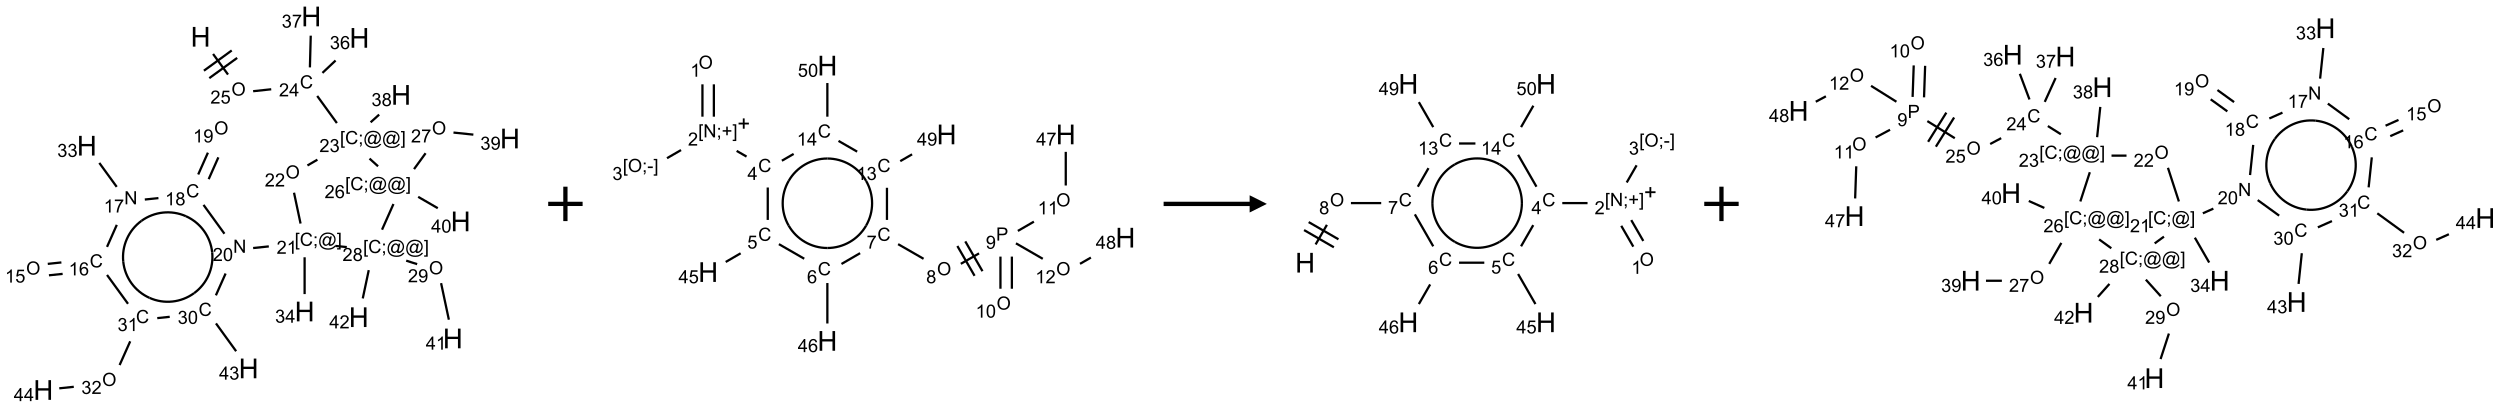 <?xml version="1.0" encoding="UTF-8"?>
<svg xmlns="http://www.w3.org/2000/svg" xmlns:xlink="http://www.w3.org/1999/xlink" width="1453" height="237" viewBox="0 0 1453 237">
<defs>
<g>
<g id="glyph-0-0">
<path d="M 2 0 L 2 -10 L 10 -10 L 10 0 Z M 2.25 -0.25 L 9.75 -0.25 L 9.75 -9.75 L 2.25 -9.75 Z M 2.25 -0.25 "/>
</g>
<g id="glyph-0-1">
<path d="M 1.281 0 L 1.281 -11.453 L 2.797 -11.453 L 2.797 -6.75 L 8.75 -6.75 L 8.75 -11.453 L 10.266 -11.453 L 10.266 0 L 8.75 0 L 8.75 -5.398 L 2.797 -5.398 L 2.797 0 Z M 1.281 0 "/>
</g>
<g id="glyph-1-0">
<path d="M 1.332 0 L 1.332 -6.668 L 6.668 -6.668 L 6.668 0 Z M 1.5 -0.168 L 6.5 -0.168 L 6.5 -6.5 L 1.5 -6.5 Z M 1.5 -0.168 "/>
</g>
<g id="glyph-1-1">
<path d="M 0.516 -3.719 C 0.516 -4.984 0.855 -5.977 1.535 -6.695 C 2.215 -7.414 3.094 -7.77 4.172 -7.77 C 4.875 -7.77 5.512 -7.602 6.078 -7.266 C 6.645 -6.93 7.074 -6.461 7.371 -5.855 C 7.668 -5.254 7.816 -4.57 7.816 -3.809 C 7.816 -3.035 7.66 -2.34 7.348 -1.73 C 7.035 -1.117 6.594 -0.656 6.02 -0.34 C 5.449 -0.027 4.828 0.129 4.168 0.129 C 3.449 0.129 2.805 -0.043 2.238 -0.391 C 1.672 -0.738 1.246 -1.211 0.953 -1.812 C 0.66 -2.414 0.516 -3.047 0.516 -3.719 Z M 1.559 -3.703 C 1.559 -2.781 1.805 -2.059 2.301 -1.527 C 2.793 -1 3.414 -0.734 4.16 -0.734 C 4.922 -0.734 5.547 -1 6.039 -1.535 C 6.531 -2.07 6.777 -2.828 6.777 -3.812 C 6.777 -4.434 6.672 -4.977 6.461 -5.441 C 6.25 -5.902 5.945 -6.262 5.539 -6.52 C 5.133 -6.773 4.68 -6.902 4.176 -6.902 C 3.461 -6.902 2.848 -6.656 2.332 -6.164 C 1.816 -5.672 1.559 -4.852 1.559 -3.703 Z M 1.559 -3.703 "/>
</g>
<g id="glyph-1-2">
<path d="M 5.371 -0.902 L 5.371 0 L 0.324 0 C 0.316 -0.227 0.352 -0.441 0.434 -0.652 C 0.562 -0.996 0.766 -1.332 1.051 -1.668 C 1.332 -2 1.742 -2.387 2.277 -2.824 C 3.105 -3.504 3.668 -4.043 3.957 -4.441 C 4.25 -4.84 4.395 -5.215 4.395 -5.566 C 4.395 -5.938 4.262 -6.254 3.996 -6.508 C 3.73 -6.762 3.387 -6.891 2.957 -6.891 C 2.508 -6.891 2.145 -6.754 1.875 -6.484 C 1.605 -6.215 1.469 -5.84 1.465 -5.359 L 0.5 -5.457 C 0.566 -6.176 0.812 -6.727 1.246 -7.102 C 1.676 -7.477 2.254 -7.668 2.98 -7.668 C 3.711 -7.668 4.293 -7.465 4.719 -7.059 C 5.145 -6.652 5.359 -6.148 5.359 -5.547 C 5.359 -5.242 5.297 -4.941 5.172 -4.645 C 5.047 -4.352 4.84 -4.039 4.551 -3.715 C 4.262 -3.387 3.777 -2.938 3.105 -2.371 C 2.543 -1.898 2.18 -1.578 2.02 -1.41 C 1.859 -1.242 1.73 -1.07 1.625 -0.902 Z M 5.371 -0.902 "/>
</g>
<g id="glyph-1-3">
<path d="M 0.441 -2 L 1.426 -2.082 C 1.5 -1.605 1.668 -1.242 1.934 -1.004 C 2.199 -0.762 2.52 -0.641 2.895 -0.641 C 3.348 -0.641 3.73 -0.812 4.043 -1.152 C 4.355 -1.492 4.512 -1.941 4.512 -2.504 C 4.512 -3.039 4.359 -3.461 4.059 -3.77 C 3.758 -4.078 3.367 -4.234 2.879 -4.234 C 2.578 -4.234 2.305 -4.164 2.062 -4.027 C 1.82 -3.891 1.629 -3.715 1.488 -3.496 L 0.609 -3.609 L 1.348 -7.531 L 5.145 -7.531 L 5.145 -6.637 L 2.098 -6.637 L 1.688 -4.582 C 2.145 -4.902 2.625 -5.062 3.129 -5.062 C 3.797 -5.062 4.359 -4.832 4.816 -4.371 C 5.277 -3.91 5.504 -3.312 5.504 -2.59 C 5.504 -1.898 5.305 -1.301 4.902 -0.797 C 4.41 -0.18 3.742 0.129 2.895 0.129 C 2.199 0.129 1.633 -0.062 1.195 -0.453 C 0.758 -0.844 0.504 -1.359 0.441 -2 Z M 0.441 -2 "/>
</g>
<g id="glyph-1-4">
<path d="M 6.27 -2.676 L 7.281 -2.422 C 7.07 -1.594 6.688 -0.961 6.137 -0.523 C 5.586 -0.086 4.914 0.129 4.121 0.129 C 3.297 0.129 2.629 -0.039 2.113 -0.371 C 1.598 -0.707 1.203 -1.191 0.934 -1.828 C 0.664 -2.465 0.531 -3.145 0.531 -3.875 C 0.531 -4.672 0.684 -5.363 0.988 -5.957 C 1.293 -6.547 1.723 -6.996 2.285 -7.305 C 2.844 -7.613 3.461 -7.766 4.137 -7.766 C 4.898 -7.766 5.543 -7.57 6.062 -7.184 C 6.582 -6.793 6.945 -6.246 7.152 -5.543 L 6.156 -5.309 C 5.98 -5.863 5.723 -6.266 5.387 -6.52 C 5.051 -6.773 4.625 -6.902 4.113 -6.902 C 3.527 -6.902 3.039 -6.762 2.645 -6.48 C 2.25 -6.199 1.973 -5.82 1.812 -5.348 C 1.652 -4.871 1.574 -4.383 1.574 -3.879 C 1.574 -3.23 1.668 -2.664 1.855 -2.18 C 2.047 -1.695 2.34 -1.332 2.738 -1.094 C 3.137 -0.855 3.57 -0.734 4.035 -0.734 C 4.602 -0.734 5.082 -0.898 5.473 -1.223 C 5.867 -1.551 6.133 -2.035 6.27 -2.676 Z M 6.27 -2.676 "/>
</g>
<g id="glyph-1-5">
<path d="M 3.449 0 L 3.449 -1.828 L 0.137 -1.828 L 0.137 -2.688 L 3.621 -7.637 L 4.387 -7.637 L 4.387 -2.688 L 5.418 -2.688 L 5.418 -1.828 L 4.387 -1.828 L 4.387 0 Z M 3.449 -2.688 L 3.449 -6.129 L 1.059 -2.688 Z M 3.449 -2.688 "/>
</g>
<g id="glyph-1-6">
<path d="M 0.723 2.121 L 0.723 -7.637 L 2.793 -7.637 L 2.793 -6.859 L 1.66 -6.859 L 1.66 1.344 L 2.793 1.344 L 2.793 2.121 Z M 0.723 2.121 "/>
</g>
<g id="glyph-1-7">
<path d="M 0.949 -4.465 L 0.949 -5.531 L 2.016 -5.531 L 2.016 -4.465 Z M 0.949 0 L 0.949 -1.066 L 2.016 -1.066 L 2.016 0 C 2.016 0.391 1.945 0.711 1.809 0.949 C 1.668 1.191 1.449 1.379 1.145 1.512 L 0.887 1.109 C 1.082 1.023 1.23 0.895 1.324 0.727 C 1.418 0.559 1.469 0.316 1.48 0 Z M 0.949 0 "/>
</g>
<g id="glyph-1-8">
<path d="M 6.047 -0.848 C 5.82 -0.59 5.57 -0.379 5.289 -0.223 C 5.008 -0.062 4.73 0.016 4.449 0.016 C 4.141 0.016 3.84 -0.074 3.547 -0.254 C 3.254 -0.434 3.02 -0.715 2.836 -1.09 C 2.652 -1.465 2.562 -1.875 2.562 -2.324 C 2.562 -2.875 2.703 -3.43 2.988 -3.98 C 3.27 -4.535 3.621 -4.953 4.043 -5.23 C 4.461 -5.508 4.871 -5.645 5.266 -5.645 C 5.566 -5.645 5.855 -5.566 6.129 -5.41 C 6.402 -5.25 6.641 -5.012 6.84 -4.688 L 7.016 -5.496 L 7.949 -5.496 L 7.199 -2 C 7.094 -1.516 7.043 -1.246 7.043 -1.191 C 7.043 -1.098 7.078 -1.02 7.148 -0.949 C 7.219 -0.883 7.305 -0.848 7.406 -0.848 C 7.59 -0.848 7.832 -0.953 8.129 -1.168 C 8.527 -1.445 8.84 -1.816 9.07 -2.285 C 9.301 -2.75 9.418 -3.234 9.418 -3.73 C 9.418 -4.309 9.27 -4.852 8.973 -5.355 C 8.676 -5.859 8.23 -6.262 7.645 -6.562 C 7.055 -6.863 6.406 -7.016 5.691 -7.016 C 4.879 -7.016 4.137 -6.824 3.465 -6.445 C 2.793 -6.066 2.273 -5.52 1.902 -4.809 C 1.535 -4.098 1.348 -3.34 1.348 -2.527 C 1.348 -1.676 1.535 -0.941 1.902 -0.328 C 2.273 0.285 2.809 0.742 3.508 1.035 C 4.207 1.328 4.984 1.473 5.832 1.473 C 6.742 1.473 7.504 1.32 8.121 1.016 C 8.734 0.711 9.195 0.34 9.5 -0.098 L 10.441 -0.098 C 10.266 0.266 9.961 0.637 9.531 1.016 C 9.102 1.395 8.59 1.695 7.996 1.914 C 7.402 2.133 6.688 2.246 5.848 2.246 C 5.078 2.246 4.367 2.145 3.715 1.949 C 3.066 1.75 2.512 1.453 2.051 1.055 C 1.594 0.656 1.25 0.199 1.016 -0.316 C 0.723 -0.973 0.578 -1.684 0.578 -2.441 C 0.578 -3.289 0.75 -4.098 1.098 -4.863 C 1.523 -5.805 2.125 -6.527 2.902 -7.027 C 3.684 -7.527 4.629 -7.777 5.738 -7.777 C 6.602 -7.777 7.375 -7.602 8.059 -7.246 C 8.746 -6.895 9.285 -6.371 9.684 -5.672 C 10.02 -5.07 10.188 -4.418 10.188 -3.715 C 10.188 -2.707 9.832 -1.812 9.125 -1.031 C 8.492 -0.328 7.801 0.02 7.051 0.02 C 6.812 0.02 6.617 -0.016 6.473 -0.09 C 6.324 -0.16 6.215 -0.266 6.145 -0.402 C 6.102 -0.488 6.066 -0.637 6.047 -0.848 Z M 3.527 -2.262 C 3.527 -1.785 3.641 -1.414 3.863 -1.152 C 4.09 -0.887 4.348 -0.754 4.641 -0.754 C 4.836 -0.754 5.039 -0.812 5.254 -0.93 C 5.469 -1.047 5.676 -1.219 5.871 -1.449 C 6.066 -1.676 6.23 -1.969 6.355 -2.32 C 6.48 -2.672 6.543 -3.027 6.543 -3.379 C 6.543 -3.852 6.426 -4.219 6.191 -4.48 C 5.957 -4.738 5.672 -4.871 5.332 -4.871 C 5.109 -4.871 4.902 -4.812 4.707 -4.699 C 4.512 -4.586 4.32 -4.406 4.137 -4.156 C 3.953 -3.906 3.805 -3.602 3.691 -3.246 C 3.582 -2.887 3.527 -2.559 3.527 -2.262 Z M 3.527 -2.262 "/>
</g>
<g id="glyph-1-9">
<path d="M 2.27 2.121 L 0.203 2.121 L 0.203 1.344 L 1.332 1.344 L 1.332 -6.859 L 0.203 -6.859 L 0.203 -7.637 L 2.27 -7.637 Z M 2.27 2.121 "/>
</g>
<g id="glyph-1-10">
<path d="M 0.449 -2.016 L 1.387 -2.141 C 1.492 -1.609 1.676 -1.227 1.934 -0.992 C 2.191 -0.758 2.508 -0.641 2.879 -0.641 C 3.32 -0.641 3.695 -0.793 3.996 -1.098 C 4.301 -1.402 4.453 -1.781 4.453 -2.234 C 4.453 -2.664 4.312 -3.02 4.031 -3.301 C 3.75 -3.578 3.391 -3.719 2.957 -3.719 C 2.781 -3.719 2.562 -3.684 2.297 -3.613 L 2.402 -4.438 C 2.465 -4.43 2.516 -4.426 2.551 -4.426 C 2.949 -4.426 3.312 -4.531 3.629 -4.738 C 3.949 -4.949 4.109 -5.27 4.109 -5.703 C 4.109 -6.047 3.992 -6.332 3.762 -6.559 C 3.527 -6.785 3.227 -6.895 2.859 -6.895 C 2.496 -6.895 2.191 -6.781 1.949 -6.551 C 1.707 -6.324 1.547 -5.98 1.48 -5.52 L 0.543 -5.688 C 0.656 -6.316 0.918 -6.805 1.324 -7.148 C 1.73 -7.492 2.234 -7.668 2.84 -7.668 C 3.254 -7.668 3.641 -7.578 3.988 -7.398 C 4.34 -7.219 4.609 -6.977 4.793 -6.668 C 4.98 -6.359 5.074 -6.031 5.074 -5.684 C 5.074 -5.352 4.984 -5.051 4.809 -4.781 C 4.629 -4.512 4.367 -4.297 4.02 -4.137 C 4.473 -4.031 4.824 -3.816 5.074 -3.488 C 5.324 -3.16 5.449 -2.75 5.449 -2.254 C 5.449 -1.59 5.203 -1.023 4.719 -0.559 C 4.234 -0.098 3.617 0.137 2.875 0.137 C 2.203 0.137 1.648 -0.062 1.207 -0.465 C 0.762 -0.863 0.512 -1.379 0.449 -2.016 Z M 0.449 -2.016 "/>
</g>
<g id="glyph-1-11">
<path d="M 1.887 -4.141 C 1.496 -4.281 1.207 -4.484 1.02 -4.75 C 0.832 -5.016 0.738 -5.328 0.738 -5.699 C 0.738 -6.254 0.938 -6.719 1.34 -7.098 C 1.738 -7.477 2.27 -7.668 2.934 -7.668 C 3.598 -7.668 4.137 -7.473 4.543 -7.086 C 4.949 -6.699 5.152 -6.227 5.152 -5.672 C 5.152 -5.316 5.059 -5.008 4.871 -4.746 C 4.688 -4.484 4.406 -4.281 4.027 -4.141 C 4.496 -3.988 4.852 -3.742 5.098 -3.402 C 5.34 -3.062 5.465 -2.656 5.465 -2.184 C 5.465 -1.531 5.234 -0.98 4.77 -0.535 C 4.309 -0.09 3.703 0.129 2.949 0.129 C 2.195 0.129 1.586 -0.094 1.125 -0.539 C 0.664 -0.984 0.434 -1.543 0.434 -2.207 C 0.434 -2.703 0.559 -3.121 0.809 -3.457 C 1.062 -3.793 1.422 -4.02 1.887 -4.141 Z M 1.699 -5.73 C 1.699 -5.367 1.812 -5.074 2.047 -4.844 C 2.281 -4.613 2.582 -4.5 2.953 -4.5 C 3.312 -4.5 3.609 -4.613 3.84 -4.84 C 4.07 -5.066 4.188 -5.348 4.188 -5.676 C 4.188 -6.02 4.07 -6.309 3.832 -6.543 C 3.594 -6.777 3.297 -6.895 2.941 -6.895 C 2.586 -6.895 2.289 -6.781 2.051 -6.551 C 1.816 -6.324 1.699 -6.047 1.699 -5.73 Z M 1.395 -2.203 C 1.395 -1.938 1.461 -1.676 1.586 -1.426 C 1.711 -1.176 1.902 -0.984 2.152 -0.848 C 2.402 -0.711 2.672 -0.641 2.957 -0.641 C 3.406 -0.641 3.777 -0.785 4.066 -1.074 C 4.359 -1.363 4.504 -1.727 4.504 -2.172 C 4.504 -2.625 4.355 -2.996 4.055 -3.293 C 3.754 -3.586 3.379 -3.734 2.926 -3.734 C 2.484 -3.734 2.121 -3.59 1.832 -3.297 C 1.543 -3.004 1.395 -2.641 1.395 -2.203 Z M 1.395 -2.203 "/>
</g>
<g id="glyph-1-12">
<path d="M 3.973 0 L 3.035 0 L 3.035 -5.973 C 2.809 -5.758 2.516 -5.543 2.148 -5.328 C 1.781 -5.113 1.453 -4.953 1.16 -4.844 L 1.16 -5.75 C 1.684 -5.996 2.145 -6.297 2.535 -6.645 C 2.93 -6.996 3.207 -7.336 3.371 -7.668 L 3.973 -7.668 Z M 3.973 0 "/>
</g>
<g id="glyph-1-13">
<path d="M 0.812 0 L 0.812 -7.637 L 1.848 -7.637 L 5.859 -1.641 L 5.859 -7.637 L 6.828 -7.637 L 6.828 0 L 5.793 0 L 1.781 -6 L 1.781 0 Z M 0.812 0 "/>
</g>
<g id="glyph-1-14">
<path d="M 0.441 -3.766 C 0.441 -4.668 0.535 -5.395 0.723 -5.945 C 0.906 -6.496 1.184 -6.922 1.551 -7.219 C 1.918 -7.516 2.375 -7.668 2.934 -7.668 C 3.344 -7.668 3.703 -7.586 4.012 -7.418 C 4.32 -7.254 4.574 -7.016 4.777 -6.707 C 4.977 -6.395 5.137 -6.016 5.25 -5.57 C 5.363 -5.125 5.422 -4.523 5.422 -3.766 C 5.422 -2.871 5.328 -2.148 5.145 -1.598 C 4.961 -1.047 4.688 -0.621 4.32 -0.32 C 3.953 -0.02 3.492 0.129 2.934 0.129 C 2.195 0.129 1.617 -0.133 1.199 -0.66 C 0.695 -1.297 0.441 -2.332 0.441 -3.766 Z M 1.406 -3.766 C 1.406 -2.512 1.555 -1.68 1.848 -1.262 C 2.141 -0.848 2.5 -0.641 2.934 -0.641 C 3.363 -0.641 3.727 -0.848 4.02 -1.266 C 4.312 -1.684 4.457 -2.516 4.457 -3.766 C 4.457 -5.023 4.312 -5.859 4.02 -6.27 C 3.727 -6.684 3.359 -6.891 2.922 -6.891 C 2.492 -6.891 2.148 -6.707 1.891 -6.344 C 1.566 -5.879 1.406 -5.02 1.406 -3.766 Z M 1.406 -3.766 "/>
</g>
<g id="glyph-1-15">
<path d="M 0.582 -1.766 L 1.484 -1.848 C 1.562 -1.426 1.707 -1.117 1.922 -0.926 C 2.137 -0.734 2.414 -0.641 2.75 -0.641 C 3.039 -0.641 3.289 -0.707 3.508 -0.84 C 3.727 -0.973 3.902 -1.148 4.043 -1.367 C 4.18 -1.586 4.297 -1.887 4.391 -2.262 C 4.484 -2.637 4.531 -3.016 4.531 -3.406 C 4.531 -3.449 4.531 -3.512 4.527 -3.594 C 4.34 -3.297 4.082 -3.055 3.758 -2.867 C 3.434 -2.68 3.082 -2.59 2.703 -2.59 C 2.07 -2.59 1.535 -2.816 1.098 -3.277 C 0.66 -3.734 0.441 -4.34 0.441 -5.09 C 0.441 -5.863 0.672 -6.484 1.129 -6.957 C 1.586 -7.43 2.156 -7.668 2.844 -7.668 C 3.34 -7.668 3.793 -7.531 4.207 -7.266 C 4.617 -7 4.93 -6.617 5.145 -6.121 C 5.355 -5.629 5.465 -4.91 5.465 -3.973 C 5.465 -2.996 5.359 -2.223 5.145 -1.645 C 4.934 -1.066 4.617 -0.625 4.199 -0.324 C 3.781 -0.02 3.293 0.129 2.73 0.129 C 2.133 0.129 1.645 -0.035 1.266 -0.367 C 0.887 -0.699 0.66 -1.164 0.582 -1.766 Z M 4.422 -5.137 C 4.422 -5.676 4.277 -6.102 3.992 -6.418 C 3.707 -6.734 3.359 -6.891 2.957 -6.891 C 2.543 -6.891 2.18 -6.719 1.871 -6.379 C 1.562 -6.039 1.406 -5.598 1.406 -5.059 C 1.406 -4.57 1.555 -4.176 1.848 -3.871 C 2.141 -3.566 2.5 -3.418 2.934 -3.418 C 3.367 -3.418 3.723 -3.57 4.004 -3.871 C 4.281 -4.176 4.422 -4.598 4.422 -5.137 Z M 4.422 -5.137 "/>
</g>
<g id="glyph-1-16">
<path d="M 0.504 -6.637 L 0.504 -7.535 L 5.449 -7.535 L 5.449 -6.809 C 4.961 -6.289 4.48 -5.602 4.004 -4.746 C 3.527 -3.887 3.156 -3.004 2.895 -2.098 C 2.707 -1.461 2.59 -0.762 2.535 0 L 1.574 0 C 1.582 -0.602 1.703 -1.328 1.926 -2.176 C 2.152 -3.027 2.477 -3.848 2.898 -4.637 C 3.32 -5.426 3.77 -6.094 4.246 -6.637 Z M 0.504 -6.637 "/>
</g>
<g id="glyph-1-17">
<path d="M 5.309 -5.766 L 4.375 -5.691 C 4.293 -6.059 4.172 -6.328 4.02 -6.496 C 3.766 -6.762 3.453 -6.895 3.082 -6.895 C 2.785 -6.895 2.523 -6.812 2.297 -6.645 C 2 -6.43 1.77 -6.117 1.598 -5.703 C 1.43 -5.289 1.34 -4.703 1.332 -3.938 C 1.559 -4.281 1.836 -4.535 2.16 -4.703 C 2.488 -4.871 2.828 -4.953 3.188 -4.953 C 3.812 -4.953 4.344 -4.723 4.785 -4.262 C 5.223 -3.801 5.441 -3.207 5.441 -2.48 C 5.441 -2 5.34 -1.555 5.133 -1.145 C 4.926 -0.73 4.641 -0.418 4.281 -0.199 C 3.922 0.02 3.512 0.129 3.051 0.129 C 2.27 0.129 1.633 -0.156 1.141 -0.73 C 0.648 -1.305 0.402 -2.254 0.402 -3.574 C 0.402 -5.051 0.672 -6.121 1.219 -6.793 C 1.695 -7.375 2.336 -7.668 3.141 -7.668 C 3.742 -7.668 4.234 -7.5 4.617 -7.16 C 5 -6.824 5.23 -6.359 5.309 -5.766 Z M 1.48 -2.473 C 1.48 -2.152 1.547 -1.844 1.684 -1.547 C 1.82 -1.25 2.016 -1.027 2.262 -0.871 C 2.508 -0.719 2.766 -0.641 3.035 -0.641 C 3.434 -0.641 3.773 -0.801 4.059 -1.121 C 4.344 -1.441 4.484 -1.875 4.484 -2.422 C 4.484 -2.949 4.344 -3.367 4.062 -3.668 C 3.781 -3.973 3.426 -4.125 3 -4.125 C 2.578 -4.125 2.219 -3.973 1.922 -3.668 C 1.625 -3.363 1.48 -2.969 1.48 -2.473 Z M 1.48 -2.473 "/>
</g>
<g id="glyph-1-18">
<path d="M 2.672 -1.234 L 2.672 -3.328 L 0.594 -3.328 L 0.594 -4.203 L 2.672 -4.203 L 2.672 -6.281 L 3.559 -6.281 L 3.559 -4.203 L 5.637 -4.203 L 5.637 -3.328 L 3.559 -3.328 L 3.559 -1.234 Z M 2.672 -1.234 "/>
</g>
<g id="glyph-1-19">
<path d="M 0.34 -2.293 L 0.34 -3.234 L 3.219 -3.234 L 3.219 -2.293 Z M 0.34 -2.293 "/>
</g>
<g id="glyph-1-20">
<path d="M 0.824 0 L 0.824 -7.637 L 3.703 -7.637 C 4.211 -7.637 4.598 -7.609 4.863 -7.562 C 5.238 -7.5 5.555 -7.383 5.809 -7.207 C 6.062 -7.031 6.266 -6.785 6.418 -6.469 C 6.574 -6.152 6.652 -5.805 6.652 -5.426 C 6.652 -4.777 6.445 -4.227 6.031 -3.777 C 5.617 -3.328 4.871 -3.105 3.793 -3.105 L 1.832 -3.105 L 1.832 0 Z M 1.832 -4.004 L 3.809 -4.004 C 4.461 -4.004 4.922 -4.125 5.199 -4.371 C 5.473 -4.613 5.609 -4.953 5.609 -5.395 C 5.609 -5.715 5.527 -5.988 5.367 -6.215 C 5.207 -6.441 4.992 -6.594 4.73 -6.668 C 4.559 -6.711 4.246 -6.734 3.785 -6.734 L 1.832 -6.734 Z M 1.832 -4.004 "/>
</g>
</g>
</defs>
<path fill="none" stroke-width="0.033" stroke-linecap="butt" stroke-linejoin="miter" stroke="rgb(0%, 0%, 0%)" stroke-opacity="1" stroke-miterlimit="10" d="M 2.648 0.545 L 2.865 0.844 " transform="matrix(40, 0, 0, 40, 17.92, 9.568)"/>
<path fill="none" stroke-width="0.033" stroke-linecap="butt" stroke-linejoin="miter" stroke="rgb(0%, 0%, 0%)" stroke-opacity="1" stroke-miterlimit="10" d="M 2.593 0.896 L 2.998 0.602 " transform="matrix(40, 0, 0, 40, 17.92, 9.568)"/>
<path fill="none" stroke-width="0.033" stroke-linecap="butt" stroke-linejoin="miter" stroke="rgb(0%, 0%, 0%)" stroke-opacity="1" stroke-miterlimit="10" d="M 2.515 0.788 L 2.919 0.494 " transform="matrix(40, 0, 0, 40, 17.92, 9.568)"/>
<path fill="none" stroke-width="0.033" stroke-linecap="butt" stroke-linejoin="miter" stroke="rgb(0%, 0%, 0%)" stroke-opacity="1" stroke-miterlimit="10" d="M 3.23 1.086 L 3.493 1.058 " transform="matrix(40, 0, 0, 40, 17.92, 9.568)"/>
<path fill="none" stroke-width="0.033" stroke-linecap="butt" stroke-linejoin="miter" stroke="rgb(0%, 0%, 0%)" stroke-opacity="1" stroke-miterlimit="10" d="M 4.161 1.155 L 4.447 1.549 " transform="matrix(40, 0, 0, 40, 17.92, 9.568)"/>
<path fill="none" stroke-width="0.033" stroke-linecap="butt" stroke-linejoin="miter" stroke="rgb(0%, 0%, 0%)" stroke-opacity="1" stroke-miterlimit="10" d="M 4.937 1.538 L 5.061 1.426 " transform="matrix(40, 0, 0, 40, 17.92, 9.568)"/>
<path fill="none" stroke-width="0.033" stroke-linecap="butt" stroke-linejoin="miter" stroke="rgb(0%, 0%, 0%)" stroke-opacity="1" stroke-miterlimit="10" d="M 4.164 2.081 L 4.019 2.165 " transform="matrix(40, 0, 0, 40, 17.92, 9.568)"/>
<path fill="none" stroke-width="0.033" stroke-linecap="butt" stroke-linejoin="miter" stroke="rgb(0%, 0%, 0%)" stroke-opacity="1" stroke-miterlimit="10" d="M 3.824 2.561 L 3.919 3.009 " transform="matrix(40, 0, 0, 40, 17.92, 9.568)"/>
<path fill="none" stroke-width="0.033" stroke-linecap="butt" stroke-linejoin="miter" stroke="rgb(0%, 0%, 0%)" stroke-opacity="1" stroke-miterlimit="10" d="M 3.458 3.341 L 3.23 3.365 " transform="matrix(40, 0, 0, 40, 17.92, 9.568)"/>
<path fill="none" stroke-width="0.033" stroke-linecap="butt" stroke-linejoin="miter" stroke="rgb(0%, 0%, 0%)" stroke-opacity="1" stroke-miterlimit="10" d="M 2.813 3.157 L 2.509 2.738 " transform="matrix(40, 0, 0, 40, 17.92, 9.568)"/>
<path fill="none" stroke-width="0.033" stroke-linecap="butt" stroke-linejoin="miter" stroke="rgb(0%, 0%, 0%)" stroke-opacity="1" stroke-miterlimit="10" d="M 2.584 2.364 L 2.725 2.047 " transform="matrix(40, 0, 0, 40, 17.92, 9.568)"/>
<path fill="none" stroke-width="0.033" stroke-linecap="butt" stroke-linejoin="miter" stroke="rgb(0%, 0%, 0%)" stroke-opacity="1" stroke-miterlimit="10" d="M 2.432 2.296 L 2.573 1.979 " transform="matrix(40, 0, 0, 40, 17.92, 9.568)"/>
<path fill="none" stroke-width="0.033" stroke-linecap="butt" stroke-linejoin="miter" stroke="rgb(0%, 0%, 0%)" stroke-opacity="1" stroke-miterlimit="10" d="M 1.854 2.639 L 1.656 2.66 " transform="matrix(40, 0, 0, 40, 17.92, 9.568)"/>
<path fill="none" stroke-width="0.033" stroke-linecap="butt" stroke-linejoin="miter" stroke="rgb(0%, 0%, 0%)" stroke-opacity="1" stroke-miterlimit="10" d="M 1.248 2.476 L 0.995 2.128 " transform="matrix(40, 0, 0, 40, 17.92, 9.568)"/>
<path fill="none" stroke-width="0.033" stroke-linecap="butt" stroke-linejoin="miter" stroke="rgb(0%, 0%, 0%)" stroke-opacity="1" stroke-miterlimit="10" d="M 1.249 3.028 L 1.107 3.348 " transform="matrix(40, 0, 0, 40, 17.92, 9.568)"/>
<path fill="none" stroke-width="0.033" stroke-linecap="butt" stroke-linejoin="miter" stroke="rgb(0%, 0%, 0%)" stroke-opacity="1" stroke-miterlimit="10" d="M 0.444 3.574 L 0.246 3.595 " transform="matrix(40, 0, 0, 40, 17.92, 9.568)"/>
<path fill="none" stroke-width="0.033" stroke-linecap="butt" stroke-linejoin="miter" stroke="rgb(0%, 0%, 0%)" stroke-opacity="1" stroke-miterlimit="10" d="M 0.462 3.74 L 0.263 3.761 " transform="matrix(40, 0, 0, 40, 17.92, 9.568)"/>
<path fill="none" stroke-width="0.033" stroke-linecap="butt" stroke-linejoin="miter" stroke="rgb(0%, 0%, 0%)" stroke-opacity="1" stroke-miterlimit="10" d="M 1.107 3.756 L 1.412 4.175 " transform="matrix(40, 0, 0, 40, 17.92, 9.568)"/>
<path fill="none" stroke-width="0.033" stroke-linecap="butt" stroke-linejoin="miter" stroke="rgb(0%, 0%, 0%)" stroke-opacity="1" stroke-miterlimit="10" d="M 1.444 4.72 L 1.29 5.065 " transform="matrix(40, 0, 0, 40, 17.92, 9.568)"/>
<path fill="none" stroke-width="0.033" stroke-linecap="butt" stroke-linejoin="miter" stroke="rgb(0%, 0%, 0%)" stroke-opacity="1" stroke-miterlimit="10" d="M 0.624 5.381 L 0.413 5.403 " transform="matrix(40, 0, 0, 40, 17.92, 9.568)"/>
<path fill="none" stroke-width="0.033" stroke-linecap="butt" stroke-linejoin="miter" stroke="rgb(0%, 0%, 0%)" stroke-opacity="1" stroke-miterlimit="10" d="M 1.837 4.383 L 2.018 4.364 " transform="matrix(40, 0, 0, 40, 17.92, 9.568)"/>
<path fill="none" stroke-width="0.033" stroke-linecap="butt" stroke-linejoin="miter" stroke="rgb(0%, 0%, 0%)" stroke-opacity="1" stroke-miterlimit="10" d="M 2.689 4.052 L 2.83 3.735 " transform="matrix(40, 0, 0, 40, 17.92, 9.568)"/>
<path fill="none" stroke-width="0.033" stroke-linecap="butt" stroke-linejoin="miter" stroke="rgb(0%, 0%, 0%)" stroke-opacity="1" stroke-miterlimit="10" d="M 2.69 4.46 L 2.983 4.864 " transform="matrix(40, 0, 0, 40, 17.92, 9.568)"/>
<path fill="none" stroke-width="0.033" stroke-linecap="butt" stroke-linejoin="miter" stroke="rgb(0%, 0%, 0%)" stroke-opacity="1" stroke-miterlimit="10" d="M 3.978 3.499 L 3.978 4.034 " transform="matrix(40, 0, 0, 40, 17.92, 9.568)"/>
<path fill="none" stroke-width="0.033" stroke-linecap="butt" stroke-linejoin="miter" stroke="rgb(0%, 0%, 0%)" stroke-opacity="1" stroke-miterlimit="10" d="M 4.425 3.334 L 4.591 3.351 " transform="matrix(40, 0, 0, 40, 17.92, 9.568)"/>
<path fill="none" stroke-width="0.033" stroke-linecap="butt" stroke-linejoin="miter" stroke="rgb(0%, 0%, 0%)" stroke-opacity="1" stroke-miterlimit="10" d="M 5.454 3.548 L 5.613 3.599 " transform="matrix(40, 0, 0, 40, 17.92, 9.568)"/>
<path fill="none" stroke-width="0.033" stroke-linecap="butt" stroke-linejoin="miter" stroke="rgb(0%, 0%, 0%)" stroke-opacity="1" stroke-miterlimit="10" d="M 5.961 3.875 L 6.074 4.406 " transform="matrix(40, 0, 0, 40, 17.92, 9.568)"/>
<path fill="none" stroke-width="0.033" stroke-linecap="butt" stroke-linejoin="miter" stroke="rgb(0%, 0%, 0%)" stroke-opacity="1" stroke-miterlimit="10" d="M 4.91 3.686 L 4.823 4.097 " transform="matrix(40, 0, 0, 40, 17.92, 9.568)"/>
<path fill="none" stroke-width="0.033" stroke-linecap="butt" stroke-linejoin="miter" stroke="rgb(0%, 0%, 0%)" stroke-opacity="1" stroke-miterlimit="10" d="M 5.103 3.098 L 5.269 2.725 " transform="matrix(40, 0, 0, 40, 17.92, 9.568)"/>
<path fill="none" stroke-width="0.033" stroke-linecap="butt" stroke-linejoin="miter" stroke="rgb(0%, 0%, 0%)" stroke-opacity="1" stroke-miterlimit="10" d="M 5.045 2.177 L 4.921 2.065 " transform="matrix(40, 0, 0, 40, 17.92, 9.568)"/>
<path fill="none" stroke-width="0.033" stroke-linecap="butt" stroke-linejoin="miter" stroke="rgb(0%, 0%, 0%)" stroke-opacity="1" stroke-miterlimit="10" d="M 5.568 2.218 L 5.736 1.987 " transform="matrix(40, 0, 0, 40, 17.92, 9.568)"/>
<path fill="none" stroke-width="0.033" stroke-linecap="butt" stroke-linejoin="miter" stroke="rgb(0%, 0%, 0%)" stroke-opacity="1" stroke-miterlimit="10" d="M 6.141 1.687 L 6.43 1.717 " transform="matrix(40, 0, 0, 40, 17.92, 9.568)"/>
<path fill="none" stroke-width="0.033" stroke-linecap="butt" stroke-linejoin="miter" stroke="rgb(0%, 0%, 0%)" stroke-opacity="1" stroke-miterlimit="10" d="M 5.628 2.621 L 5.913 2.786 " transform="matrix(40, 0, 0, 40, 17.92, 9.568)"/>
<path fill="none" stroke-width="0.033" stroke-linecap="butt" stroke-linejoin="miter" stroke="rgb(0%, 0%, 0%)" stroke-opacity="1" stroke-miterlimit="10" d="M 4.237 0.82 L 4.428 0.64 " transform="matrix(40, 0, 0, 40, 17.92, 9.568)"/>
<path fill="none" stroke-width="0.033" stroke-linecap="butt" stroke-linejoin="miter" stroke="rgb(0%, 0%, 0%)" stroke-opacity="1" stroke-miterlimit="10" d="M 4.055 0.74 L 4.067 0.279 " transform="matrix(40, 0, 0, 40, 17.92, 9.568)"/>
<path fill="none" stroke-width="0.033" stroke-linecap="butt" stroke-linejoin="miter" stroke="rgb(0%, 0%, 0%)" stroke-opacity="1" stroke-miterlimit="10" d="M 2.253 2.902 C 2.465 2.997 2.611 3.197 2.635 3.428 " transform="matrix(40, 0, 0, 40, 17.92, 9.568)"/>
<path fill="none" stroke-width="0.033" stroke-linecap="butt" stroke-linejoin="miter" stroke="rgb(0%, 0%, 0%)" stroke-opacity="1" stroke-miterlimit="10" d="M 1.607 2.97 C 1.795 2.834 2.041 2.808 2.253 2.902 " transform="matrix(40, 0, 0, 40, 17.92, 9.568)"/>
<path fill="none" stroke-width="0.033" stroke-linecap="butt" stroke-linejoin="miter" stroke="rgb(0%, 0%, 0%)" stroke-opacity="1" stroke-miterlimit="10" d="M 1.343 3.564 C 1.319 3.333 1.42 3.107 1.607 2.97 " transform="matrix(40, 0, 0, 40, 17.92, 9.568)"/>
<path fill="none" stroke-width="0.033" stroke-linecap="butt" stroke-linejoin="miter" stroke="rgb(0%, 0%, 0%)" stroke-opacity="1" stroke-miterlimit="10" d="M 1.725 4.089 C 1.513 3.995 1.367 3.795 1.343 3.564 " transform="matrix(40, 0, 0, 40, 17.92, 9.568)"/>
<path fill="none" stroke-width="0.033" stroke-linecap="butt" stroke-linejoin="miter" stroke="rgb(0%, 0%, 0%)" stroke-opacity="1" stroke-miterlimit="10" d="M 2.371 4.021 C 2.183 4.158 1.937 4.184 1.725 4.089 " transform="matrix(40, 0, 0, 40, 17.92, 9.568)"/>
<path fill="none" stroke-width="0.033" stroke-linecap="butt" stroke-linejoin="miter" stroke="rgb(0%, 0%, 0%)" stroke-opacity="1" stroke-miterlimit="10" d="M 2.635 3.428 C 2.659 3.659 2.559 3.885 2.371 4.021 " transform="matrix(40, 0, 0, 40, 17.92, 9.568)"/>
<g fill="rgb(0%, 0%, 0%)" fill-opacity="1">
<use xlink:href="#glyph-0-1" x="110.793" y="27.102"/>
</g>
<g fill="rgb(0%, 0%, 0%)" fill-opacity="1">
<use xlink:href="#glyph-1-1" x="134.5" y="55.586"/>
</g>
<g fill="rgb(0%, 0%, 0%)" fill-opacity="1">
<use xlink:href="#glyph-1-2" x="122.242" y="60.215"/>
<use xlink:href="#glyph-1-3" x="128.174" y="60.215"/>
</g>
<g fill="rgb(0%, 0%, 0%)" fill-opacity="1">
<use xlink:href="#glyph-1-4" x="174.266" y="51.398"/>
</g>
<g fill="rgb(0%, 0%, 0%)" fill-opacity="1">
<use xlink:href="#glyph-1-2" x="162.113" y="56.035"/>
<use xlink:href="#glyph-1-5" x="168.046" y="56.035"/>
</g>
<g fill="rgb(0%, 0%, 0%)" fill-opacity="1">
<use xlink:href="#glyph-1-6" x="197.578" y="83.77"/>
<use xlink:href="#glyph-1-4" x="200.542" y="83.77"/>
<use xlink:href="#glyph-1-7" x="208.245" y="83.77"/>
<use xlink:href="#glyph-1-8" x="211.208" y="83.77"/>
<use xlink:href="#glyph-1-8" x="222.036" y="83.77"/>
<use xlink:href="#glyph-1-9" x="232.865" y="83.77"/>
</g>
<g fill="rgb(0%, 0%, 0%)" fill-opacity="1">
<use xlink:href="#glyph-1-2" x="185.594" y="88.395"/>
<use xlink:href="#glyph-1-10" x="191.526" y="88.395"/>
</g>
<g fill="rgb(0%, 0%, 0%)" fill-opacity="1">
<use xlink:href="#glyph-0-1" x="227.32" y="60.879"/>
</g>
<g fill="rgb(0%, 0%, 0%)" fill-opacity="1">
<use xlink:href="#glyph-1-10" x="215.871" y="61.668"/>
<use xlink:href="#glyph-1-11" x="221.803" y="61.668"/>
</g>
<g fill="rgb(0%, 0%, 0%)" fill-opacity="1">
<use xlink:href="#glyph-1-1" x="165.973" y="103.766"/>
</g>
<g fill="rgb(0%, 0%, 0%)" fill-opacity="1">
<use xlink:href="#glyph-1-2" x="153.852" y="108.395"/>
<use xlink:href="#glyph-1-2" x="159.784" y="108.395"/>
</g>
<g fill="rgb(0%, 0%, 0%)" fill-opacity="1">
<use xlink:href="#glyph-1-6" x="171.254" y="142.895"/>
<use xlink:href="#glyph-1-4" x="174.217" y="142.895"/>
<use xlink:href="#glyph-1-7" x="181.921" y="142.895"/>
<use xlink:href="#glyph-1-8" x="184.884" y="142.895"/>
<use xlink:href="#glyph-1-9" x="195.712" y="142.895"/>
</g>
<g fill="rgb(0%, 0%, 0%)" fill-opacity="1">
<use xlink:href="#glyph-1-2" x="160.742" y="147.523"/>
<use xlink:href="#glyph-1-12" x="166.674" y="147.523"/>
</g>
<g fill="rgb(0%, 0%, 0%)" fill-opacity="1">
<use xlink:href="#glyph-1-13" x="135.496" y="146.934"/>
</g>
<g fill="rgb(0%, 0%, 0%)" fill-opacity="1">
<use xlink:href="#glyph-1-2" x="123.621" y="151.703"/>
<use xlink:href="#glyph-1-14" x="129.553" y="151.703"/>
</g>
<g fill="rgb(0%, 0%, 0%)" fill-opacity="1">
<use xlink:href="#glyph-1-4" x="108.16" y="114.707"/>
</g>
<g fill="rgb(0%, 0%, 0%)" fill-opacity="1">
<use xlink:href="#glyph-1-12" x="95.957" y="119.344"/>
<use xlink:href="#glyph-1-11" x="101.889" y="119.344"/>
</g>
<g fill="rgb(0%, 0%, 0%)" fill-opacity="1">
<use xlink:href="#glyph-1-1" x="124.445" y="78.168"/>
</g>
<g fill="rgb(0%, 0%, 0%)" fill-opacity="1">
<use xlink:href="#glyph-1-12" x="112.227" y="82.801"/>
<use xlink:href="#glyph-1-15" x="118.159" y="82.801"/>
</g>
<g fill="rgb(0%, 0%, 0%)" fill-opacity="1">
<use xlink:href="#glyph-1-13" x="72.207" y="118.754"/>
</g>
<g fill="rgb(0%, 0%, 0%)" fill-opacity="1">
<use xlink:href="#glyph-1-12" x="60.301" y="123.523"/>
<use xlink:href="#glyph-1-16" x="66.233" y="123.523"/>
</g>
<g fill="rgb(0%, 0%, 0%)" fill-opacity="1">
<use xlink:href="#glyph-0-1" x="44.688" y="90.41"/>
</g>
<g fill="rgb(0%, 0%, 0%)" fill-opacity="1">
<use xlink:href="#glyph-1-10" x="33.254" y="91.203"/>
<use xlink:href="#glyph-1-10" x="39.186" y="91.203"/>
</g>
<g fill="rgb(0%, 0%, 0%)" fill-opacity="1">
<use xlink:href="#glyph-1-4" x="52.109" y="155.43"/>
</g>
<g fill="rgb(0%, 0%, 0%)" fill-opacity="1">
<use xlink:href="#glyph-1-12" x="39.93" y="160.066"/>
<use xlink:href="#glyph-1-17" x="45.862" y="160.066"/>
</g>
<g fill="rgb(0%, 0%, 0%)" fill-opacity="1">
<use xlink:href="#glyph-1-1" x="15.164" y="159.613"/>
</g>
<g fill="rgb(0%, 0%, 0%)" fill-opacity="1">
<use xlink:href="#glyph-1-12" x="2.906" y="164.246"/>
<use xlink:href="#glyph-1-3" x="8.839" y="164.246"/>
</g>
<g fill="rgb(0%, 0%, 0%)" fill-opacity="1">
<use xlink:href="#glyph-1-4" x="78.996" y="187.789"/>
</g>
<g fill="rgb(0%, 0%, 0%)" fill-opacity="1">
<use xlink:href="#glyph-1-10" x="68.285" y="192.426"/>
<use xlink:href="#glyph-1-12" x="74.217" y="192.426"/>
</g>
<g fill="rgb(0%, 0%, 0%)" fill-opacity="1">
<use xlink:href="#glyph-1-1" x="59.367" y="224.336"/>
</g>
<g fill="rgb(0%, 0%, 0%)" fill-opacity="1">
<use xlink:href="#glyph-1-10" x="47.246" y="228.969"/>
<use xlink:href="#glyph-1-2" x="53.178" y="228.969"/>
</g>
<g fill="rgb(0%, 0%, 0%)" fill-opacity="1">
<use xlink:href="#glyph-0-1" x="19.391" y="232.395"/>
</g>
<g fill="rgb(0%, 0%, 0%)" fill-opacity="1">
<use xlink:href="#glyph-1-5" x="7.988" y="233.156"/>
<use xlink:href="#glyph-1-5" x="13.921" y="233.156"/>
</g>
<g fill="rgb(0%, 0%, 0%)" fill-opacity="1">
<use xlink:href="#glyph-1-4" x="115.402" y="183.609"/>
</g>
<g fill="rgb(0%, 0%, 0%)" fill-opacity="1">
<use xlink:href="#glyph-1-10" x="103.242" y="188.246"/>
<use xlink:href="#glyph-1-14" x="109.174" y="188.246"/>
</g>
<g fill="rgb(0%, 0%, 0%)" fill-opacity="1">
<use xlink:href="#glyph-0-1" x="138.73" y="219.852"/>
</g>
<g fill="rgb(0%, 0%, 0%)" fill-opacity="1">
<use xlink:href="#glyph-1-5" x="127.297" y="220.645"/>
<use xlink:href="#glyph-1-10" x="133.229" y="220.645"/>
</g>
<g fill="rgb(0%, 0%, 0%)" fill-opacity="1">
<use xlink:href="#glyph-0-1" x="171.27" y="186.77"/>
</g>
<g fill="rgb(0%, 0%, 0%)" fill-opacity="1">
<use xlink:href="#glyph-1-10" x="159.867" y="187.562"/>
<use xlink:href="#glyph-1-5" x="165.799" y="187.562"/>
</g>
<g fill="rgb(0%, 0%, 0%)" fill-opacity="1">
<use xlink:href="#glyph-1-6" x="211.035" y="147.074"/>
<use xlink:href="#glyph-1-4" x="213.999" y="147.074"/>
<use xlink:href="#glyph-1-7" x="221.702" y="147.074"/>
<use xlink:href="#glyph-1-8" x="224.665" y="147.074"/>
<use xlink:href="#glyph-1-8" x="235.493" y="147.074"/>
<use xlink:href="#glyph-1-9" x="246.322" y="147.074"/>
</g>
<g fill="rgb(0%, 0%, 0%)" fill-opacity="1">
<use xlink:href="#glyph-1-2" x="199.035" y="151.703"/>
<use xlink:href="#glyph-1-11" x="204.967" y="151.703"/>
</g>
<g fill="rgb(0%, 0%, 0%)" fill-opacity="1">
<use xlink:href="#glyph-1-1" x="249.289" y="159.434"/>
</g>
<g fill="rgb(0%, 0%, 0%)" fill-opacity="1">
<use xlink:href="#glyph-1-2" x="237.074" y="164.062"/>
<use xlink:href="#glyph-1-15" x="243.007" y="164.062"/>
</g>
<g fill="rgb(0%, 0%, 0%)" fill-opacity="1">
<use xlink:href="#glyph-0-1" x="257.41" y="202.438"/>
</g>
<g fill="rgb(0%, 0%, 0%)" fill-opacity="1">
<use xlink:href="#glyph-1-5" x="247.449" y="203.23"/>
<use xlink:href="#glyph-1-12" x="253.382" y="203.23"/>
</g>
<g fill="rgb(0%, 0%, 0%)" fill-opacity="1">
<use xlink:href="#glyph-0-1" x="202.734" y="190.074"/>
</g>
<g fill="rgb(0%, 0%, 0%)" fill-opacity="1">
<use xlink:href="#glyph-1-5" x="191.379" y="190.867"/>
<use xlink:href="#glyph-1-2" x="197.311" y="190.867"/>
</g>
<g fill="rgb(0%, 0%, 0%)" fill-opacity="1">
<use xlink:href="#glyph-1-6" x="200.598" y="110.531"/>
<use xlink:href="#glyph-1-4" x="203.561" y="110.531"/>
<use xlink:href="#glyph-1-7" x="211.264" y="110.531"/>
<use xlink:href="#glyph-1-8" x="214.228" y="110.531"/>
<use xlink:href="#glyph-1-8" x="225.056" y="110.531"/>
<use xlink:href="#glyph-1-9" x="235.884" y="110.531"/>
</g>
<g fill="rgb(0%, 0%, 0%)" fill-opacity="1">
<use xlink:href="#glyph-1-2" x="188.617" y="115.16"/>
<use xlink:href="#glyph-1-17" x="194.549" y="115.16"/>
</g>
<g fill="rgb(0%, 0%, 0%)" fill-opacity="1">
<use xlink:href="#glyph-1-1" x="251.027" y="78.168"/>
</g>
<g fill="rgb(0%, 0%, 0%)" fill-opacity="1">
<use xlink:href="#glyph-1-2" x="238.832" y="82.801"/>
<use xlink:href="#glyph-1-16" x="244.764" y="82.801"/>
</g>
<g fill="rgb(0%, 0%, 0%)" fill-opacity="1">
<use xlink:href="#glyph-0-1" x="290.613" y="86.23"/>
</g>
<g fill="rgb(0%, 0%, 0%)" fill-opacity="1">
<use xlink:href="#glyph-1-10" x="279.164" y="87.02"/>
<use xlink:href="#glyph-1-15" x="285.096" y="87.02"/>
</g>
<g fill="rgb(0%, 0%, 0%)" fill-opacity="1">
<use xlink:href="#glyph-0-1" x="261.961" y="134.406"/>
</g>
<g fill="rgb(0%, 0%, 0%)" fill-opacity="1">
<use xlink:href="#glyph-1-5" x="250.555" y="135.199"/>
<use xlink:href="#glyph-1-14" x="256.487" y="135.199"/>
</g>
<g fill="rgb(0%, 0%, 0%)" fill-opacity="1">
<use xlink:href="#glyph-0-1" x="203.098" y="27.75"/>
</g>
<g fill="rgb(0%, 0%, 0%)" fill-opacity="1">
<use xlink:href="#glyph-1-10" x="191.672" y="28.539"/>
<use xlink:href="#glyph-1-17" x="197.604" y="28.539"/>
</g>
<g fill="rgb(0%, 0%, 0%)" fill-opacity="1">
<use xlink:href="#glyph-0-1" x="175.133" y="15.297"/>
</g>
<g fill="rgb(0%, 0%, 0%)" fill-opacity="1">
<use xlink:href="#glyph-1-10" x="163.699" y="16.09"/>
<use xlink:href="#glyph-1-16" x="169.632" y="16.09"/>
</g>
<path fill="none" stroke-width="0.062" stroke-linecap="butt" stroke-linejoin="miter" stroke="rgb(0%, 0%, 0%)" stroke-opacity="1" stroke-miterlimit="10" d="M 0 0 L 0.5 0 M 0.25 -0.25 L 0.25 0.25 " transform="matrix(40, 0, 0, 40, 318.611, 118.5)"/>
<path fill="none" stroke-width="0.033" stroke-linecap="butt" stroke-linejoin="miter" stroke="rgb(0%, 0%, 0%)" stroke-opacity="1" stroke-miterlimit="10" d="M 0.783 0.272 L 0.783 0.742 " transform="matrix(40, 0, 0, 40, 376.94, 38.137)"/>
<path fill="none" stroke-width="0.033" stroke-linecap="butt" stroke-linejoin="miter" stroke="rgb(0%, 0%, 0%)" stroke-opacity="1" stroke-miterlimit="10" d="M 0.949 0.272 L 0.949 0.742 " transform="matrix(40, 0, 0, 40, 376.94, 38.137)"/>
<path fill="none" stroke-width="0.033" stroke-linecap="butt" stroke-linejoin="miter" stroke="rgb(0%, 0%, 0%)" stroke-opacity="1" stroke-miterlimit="10" d="M 0.472 1.227 L 0.268 1.345 " transform="matrix(40, 0, 0, 40, 376.94, 38.137)"/>
<path fill="none" stroke-width="0.033" stroke-linecap="butt" stroke-linejoin="miter" stroke="rgb(0%, 0%, 0%)" stroke-opacity="1" stroke-miterlimit="10" d="M 1.28 1.239 L 1.424 1.322 " transform="matrix(40, 0, 0, 40, 376.94, 38.137)"/>
<path fill="none" stroke-width="0.033" stroke-linecap="butt" stroke-linejoin="miter" stroke="rgb(0%, 0%, 0%)" stroke-opacity="1" stroke-miterlimit="10" d="M 1.732 1.771 L 1.732 2.242 " transform="matrix(40, 0, 0, 40, 376.94, 38.137)"/>
<path fill="none" stroke-width="0.033" stroke-linecap="butt" stroke-linejoin="miter" stroke="rgb(0%, 0%, 0%)" stroke-opacity="1" stroke-miterlimit="10" d="M 1.338 2.727 L 1.121 2.853 " transform="matrix(40, 0, 0, 40, 376.94, 38.137)"/>
<path fill="none" stroke-width="0.033" stroke-linecap="butt" stroke-linejoin="miter" stroke="rgb(0%, 0%, 0%)" stroke-opacity="1" stroke-miterlimit="10" d="M 1.894 2.594 L 2.262 2.806 " transform="matrix(40, 0, 0, 40, 376.94, 38.137)"/>
<path fill="none" stroke-width="0.033" stroke-linecap="butt" stroke-linejoin="miter" stroke="rgb(0%, 0%, 0%)" stroke-opacity="1" stroke-miterlimit="10" d="M 2.598 3.159 L 2.598 3.747 " transform="matrix(40, 0, 0, 40, 376.94, 38.137)"/>
<path fill="none" stroke-width="0.033" stroke-linecap="butt" stroke-linejoin="miter" stroke="rgb(0%, 0%, 0%)" stroke-opacity="1" stroke-miterlimit="10" d="M 2.803 2.882 L 3.074 2.725 " transform="matrix(40, 0, 0, 40, 376.94, 38.137)"/>
<path fill="none" stroke-width="0.033" stroke-linecap="butt" stroke-linejoin="miter" stroke="rgb(0%, 0%, 0%)" stroke-opacity="1" stroke-miterlimit="10" d="M 3.626 2.594 L 3.996 2.807 " transform="matrix(40, 0, 0, 40, 376.94, 38.137)"/>
<path fill="none" stroke-width="0.033" stroke-linecap="butt" stroke-linejoin="miter" stroke="rgb(0%, 0%, 0%)" stroke-opacity="1" stroke-miterlimit="10" d="M 4.537 2.88 L 4.802 2.728 " transform="matrix(40, 0, 0, 40, 376.94, 38.137)"/>
<path fill="none" stroke-width="0.033" stroke-linecap="butt" stroke-linejoin="miter" stroke="rgb(0%, 0%, 0%)" stroke-opacity="1" stroke-miterlimit="10" d="M 4.852 2.987 L 4.602 2.554 " transform="matrix(40, 0, 0, 40, 376.94, 38.137)"/>
<path fill="none" stroke-width="0.033" stroke-linecap="butt" stroke-linejoin="miter" stroke="rgb(0%, 0%, 0%)" stroke-opacity="1" stroke-miterlimit="10" d="M 4.737 3.054 L 4.487 2.621 " transform="matrix(40, 0, 0, 40, 376.94, 38.137)"/>
<path fill="none" stroke-width="0.033" stroke-linecap="butt" stroke-linejoin="miter" stroke="rgb(0%, 0%, 0%)" stroke-opacity="1" stroke-miterlimit="10" d="M 5.113 2.775 L 5.113 3.242 " transform="matrix(40, 0, 0, 40, 376.94, 38.137)"/>
<path fill="none" stroke-width="0.033" stroke-linecap="butt" stroke-linejoin="miter" stroke="rgb(0%, 0%, 0%)" stroke-opacity="1" stroke-miterlimit="10" d="M 5.279 2.775 L 5.279 3.242 " transform="matrix(40, 0, 0, 40, 376.94, 38.137)"/>
<path fill="none" stroke-width="0.033" stroke-linecap="butt" stroke-linejoin="miter" stroke="rgb(0%, 0%, 0%)" stroke-opacity="1" stroke-miterlimit="10" d="M 5.366 2.402 L 5.599 2.267 " transform="matrix(40, 0, 0, 40, 376.94, 38.137)"/>
<path fill="none" stroke-width="0.033" stroke-linecap="butt" stroke-linejoin="miter" stroke="rgb(0%, 0%, 0%)" stroke-opacity="1" stroke-miterlimit="10" d="M 6.062 1.742 L 6.062 1.253 " transform="matrix(40, 0, 0, 40, 376.94, 38.137)"/>
<path fill="none" stroke-width="0.033" stroke-linecap="butt" stroke-linejoin="miter" stroke="rgb(0%, 0%, 0%)" stroke-opacity="1" stroke-miterlimit="10" d="M 5.338 2.582 L 5.728 2.807 " transform="matrix(40, 0, 0, 40, 376.94, 38.137)"/>
<path fill="none" stroke-width="0.033" stroke-linecap="butt" stroke-linejoin="miter" stroke="rgb(0%, 0%, 0%)" stroke-opacity="1" stroke-miterlimit="10" d="M 6.269 2.88 L 6.427 2.789 " transform="matrix(40, 0, 0, 40, 376.94, 38.137)"/>
<path fill="none" stroke-width="0.033" stroke-linecap="butt" stroke-linejoin="miter" stroke="rgb(0%, 0%, 0%)" stroke-opacity="1" stroke-miterlimit="10" d="M 3.464 2.242 L 3.464 1.775 " transform="matrix(40, 0, 0, 40, 376.94, 38.137)"/>
<path fill="none" stroke-width="0.033" stroke-linecap="butt" stroke-linejoin="miter" stroke="rgb(0%, 0%, 0%)" stroke-opacity="1" stroke-miterlimit="10" d="M 3.657 1.388 L 3.829 1.289 " transform="matrix(40, 0, 0, 40, 376.94, 38.137)"/>
<path fill="none" stroke-width="0.033" stroke-linecap="butt" stroke-linejoin="miter" stroke="rgb(0%, 0%, 0%)" stroke-opacity="1" stroke-miterlimit="10" d="M 3.031 1.25 L 2.76 1.094 " transform="matrix(40, 0, 0, 40, 376.94, 38.137)"/>
<path fill="none" stroke-width="0.033" stroke-linecap="butt" stroke-linejoin="miter" stroke="rgb(0%, 0%, 0%)" stroke-opacity="1" stroke-miterlimit="10" d="M 2.108 1.283 L 1.937 1.382 " transform="matrix(40, 0, 0, 40, 376.94, 38.137)"/>
<path fill="none" stroke-width="0.033" stroke-linecap="butt" stroke-linejoin="miter" stroke="rgb(0%, 0%, 0%)" stroke-opacity="1" stroke-miterlimit="10" d="M 2.598 0.742 L 2.598 0.253 " transform="matrix(40, 0, 0, 40, 376.94, 38.137)"/>
<path fill="none" stroke-width="0.033" stroke-linecap="butt" stroke-linejoin="miter" stroke="rgb(0%, 0%, 0%)" stroke-opacity="1" stroke-miterlimit="10" d="M 2.036 2.325 C 1.92 2.124 1.92 1.876 2.036 1.675 " transform="matrix(40, 0, 0, 40, 376.94, 38.137)"/>
<path fill="none" stroke-width="0.033" stroke-linecap="butt" stroke-linejoin="miter" stroke="rgb(0%, 0%, 0%)" stroke-opacity="1" stroke-miterlimit="10" d="M 2.598 2.65 C 2.366 2.65 2.152 2.526 2.036 2.325 " transform="matrix(40, 0, 0, 40, 376.94, 38.137)"/>
<path fill="none" stroke-width="0.033" stroke-linecap="butt" stroke-linejoin="miter" stroke="rgb(0%, 0%, 0%)" stroke-opacity="1" stroke-miterlimit="10" d="M 3.161 2.325 C 3.045 2.526 2.83 2.65 2.598 2.65 " transform="matrix(40, 0, 0, 40, 376.94, 38.137)"/>
<path fill="none" stroke-width="0.033" stroke-linecap="butt" stroke-linejoin="miter" stroke="rgb(0%, 0%, 0%)" stroke-opacity="1" stroke-miterlimit="10" d="M 3.161 1.675 C 3.277 1.876 3.277 2.124 3.161 2.325 " transform="matrix(40, 0, 0, 40, 376.94, 38.137)"/>
<path fill="none" stroke-width="0.033" stroke-linecap="butt" stroke-linejoin="miter" stroke="rgb(0%, 0%, 0%)" stroke-opacity="1" stroke-miterlimit="10" d="M 2.598 1.35 C 2.83 1.35 3.045 1.474 3.161 1.675 " transform="matrix(40, 0, 0, 40, 376.94, 38.137)"/>
<path fill="none" stroke-width="0.033" stroke-linecap="butt" stroke-linejoin="miter" stroke="rgb(0%, 0%, 0%)" stroke-opacity="1" stroke-miterlimit="10" d="M 2.036 1.675 C 2.152 1.474 2.366 1.35 2.598 1.35 " transform="matrix(40, 0, 0, 40, 376.94, 38.137)"/>
<g fill="rgb(0%, 0%, 0%)" fill-opacity="1">
<use xlink:href="#glyph-1-1" x="406.004" y="39.984"/>
</g>
<g fill="rgb(0%, 0%, 0%)" fill-opacity="1">
<use xlink:href="#glyph-1-12" x="401.211" y="44.617"/>
</g>
<g fill="rgb(0%, 0%, 0%)" fill-opacity="1">
<use xlink:href="#glyph-1-6" x="405.793" y="79.848"/>
<use xlink:href="#glyph-1-13" x="408.757" y="79.848"/>
<use xlink:href="#glyph-1-7" x="416.46" y="79.848"/>
<use xlink:href="#glyph-1-18" x="419.423" y="79.848"/>
<use xlink:href="#glyph-1-9" x="425.652" y="79.848"/>
</g>
<g fill="rgb(0%, 0%, 0%)" fill-opacity="1">
<use xlink:href="#glyph-1-2" x="399.816" y="84.617"/>
</g>
<path fill-rule="nonzero" fill="rgb(0%, 0%, 0%)" fill-opacity="1" d="M 429.258 71.277 L 431.723 71.277 L 431.723 68.812 L 432.789 68.812 L 432.789 71.277 L 435.254 71.277 L 435.254 72.344 L 432.789 72.344 L 432.789 74.809 L 431.723 74.809 L 431.723 72.344 L 429.258 72.344 "/>
<g fill="rgb(0%, 0%, 0%)" fill-opacity="1">
<use xlink:href="#glyph-1-6" x="361.953" y="99.984"/>
<use xlink:href="#glyph-1-1" x="364.917" y="99.984"/>
<use xlink:href="#glyph-1-7" x="373.214" y="99.984"/>
<use xlink:href="#glyph-1-19" x="376.177" y="99.984"/>
<use xlink:href="#glyph-1-9" x="379.729" y="99.984"/>
</g>
<g fill="rgb(0%, 0%, 0%)" fill-opacity="1">
<use xlink:href="#glyph-1-10" x="355.898" y="104.617"/>
</g>
<g fill="rgb(0%, 0%, 0%)" fill-opacity="1">
<use xlink:href="#glyph-1-4" x="440.629" y="99.98"/>
</g>
<g fill="rgb(0%, 0%, 0%)" fill-opacity="1">
<use xlink:href="#glyph-1-5" x="434.41" y="104.586"/>
</g>
<g fill="rgb(0%, 0%, 0%)" fill-opacity="1">
<use xlink:href="#glyph-1-4" x="440.629" y="139.98"/>
</g>
<g fill="rgb(0%, 0%, 0%)" fill-opacity="1">
<use xlink:href="#glyph-1-3" x="434.32" y="144.484"/>
</g>
<g fill="rgb(0%, 0%, 0%)" fill-opacity="1">
<use xlink:href="#glyph-0-1" x="405.809" y="163.863"/>
</g>
<g fill="rgb(0%, 0%, 0%)" fill-opacity="1">
<use xlink:href="#glyph-1-5" x="394.316" y="164.625"/>
<use xlink:href="#glyph-1-3" x="400.249" y="164.625"/>
</g>
<g fill="rgb(0%, 0%, 0%)" fill-opacity="1">
<use xlink:href="#glyph-1-4" x="475.27" y="159.98"/>
</g>
<g fill="rgb(0%, 0%, 0%)" fill-opacity="1">
<use xlink:href="#glyph-1-17" x="469.023" y="164.617"/>
</g>
<g fill="rgb(0%, 0%, 0%)" fill-opacity="1">
<use xlink:href="#glyph-0-1" x="475.09" y="203.863"/>
</g>
<g fill="rgb(0%, 0%, 0%)" fill-opacity="1">
<use xlink:href="#glyph-1-5" x="463.66" y="204.656"/>
<use xlink:href="#glyph-1-17" x="469.592" y="204.656"/>
</g>
<g fill="rgb(0%, 0%, 0%)" fill-opacity="1">
<use xlink:href="#glyph-1-4" x="509.91" y="139.98"/>
</g>
<g fill="rgb(0%, 0%, 0%)" fill-opacity="1">
<use xlink:href="#glyph-1-16" x="503.66" y="144.488"/>
</g>
<g fill="rgb(0%, 0%, 0%)" fill-opacity="1">
<use xlink:href="#glyph-1-1" x="544.566" y="159.984"/>
</g>
<g fill="rgb(0%, 0%, 0%)" fill-opacity="1">
<use xlink:href="#glyph-1-11" x="538.285" y="164.617"/>
</g>
<g fill="rgb(0%, 0%, 0%)" fill-opacity="1">
<use xlink:href="#glyph-1-20" x="578.898" y="139.848"/>
</g>
<g fill="rgb(0%, 0%, 0%)" fill-opacity="1">
<use xlink:href="#glyph-1-15" x="572.926" y="144.617"/>
</g>
<g fill="rgb(0%, 0%, 0%)" fill-opacity="1">
<use xlink:href="#glyph-1-1" x="579.207" y="179.984"/>
</g>
<g fill="rgb(0%, 0%, 0%)" fill-opacity="1">
<use xlink:href="#glyph-1-12" x="567.035" y="184.617"/>
<use xlink:href="#glyph-1-14" x="572.967" y="184.617"/>
</g>
<g fill="rgb(0%, 0%, 0%)" fill-opacity="1">
<use xlink:href="#glyph-1-1" x="613.848" y="119.984"/>
</g>
<g fill="rgb(0%, 0%, 0%)" fill-opacity="1">
<use xlink:href="#glyph-1-12" x="603.121" y="124.617"/>
<use xlink:href="#glyph-1-12" x="609.053" y="124.617"/>
</g>
<g fill="rgb(0%, 0%, 0%)" fill-opacity="1">
<use xlink:href="#glyph-0-1" x="613.652" y="83.863"/>
</g>
<g fill="rgb(0%, 0%, 0%)" fill-opacity="1">
<use xlink:href="#glyph-1-5" x="602.219" y="84.625"/>
<use xlink:href="#glyph-1-16" x="608.151" y="84.625"/>
</g>
<g fill="rgb(0%, 0%, 0%)" fill-opacity="1">
<use xlink:href="#glyph-1-1" x="613.848" y="159.984"/>
</g>
<g fill="rgb(0%, 0%, 0%)" fill-opacity="1">
<use xlink:href="#glyph-1-12" x="601.727" y="164.617"/>
<use xlink:href="#glyph-1-2" x="607.659" y="164.617"/>
</g>
<g fill="rgb(0%, 0%, 0%)" fill-opacity="1">
<use xlink:href="#glyph-0-1" x="648.297" y="143.863"/>
</g>
<g fill="rgb(0%, 0%, 0%)" fill-opacity="1">
<use xlink:href="#glyph-1-5" x="636.848" y="144.656"/>
<use xlink:href="#glyph-1-11" x="642.78" y="144.656"/>
</g>
<g fill="rgb(0%, 0%, 0%)" fill-opacity="1">
<use xlink:href="#glyph-1-4" x="509.91" y="99.98"/>
</g>
<g fill="rgb(0%, 0%, 0%)" fill-opacity="1">
<use xlink:href="#glyph-1-12" x="497.727" y="104.617"/>
<use xlink:href="#glyph-1-10" x="503.659" y="104.617"/>
</g>
<g fill="rgb(0%, 0%, 0%)" fill-opacity="1">
<use xlink:href="#glyph-0-1" x="544.371" y="83.863"/>
</g>
<g fill="rgb(0%, 0%, 0%)" fill-opacity="1">
<use xlink:href="#glyph-1-5" x="532.922" y="84.656"/>
<use xlink:href="#glyph-1-15" x="538.854" y="84.656"/>
</g>
<g fill="rgb(0%, 0%, 0%)" fill-opacity="1">
<use xlink:href="#glyph-1-4" x="475.27" y="79.98"/>
</g>
<g fill="rgb(0%, 0%, 0%)" fill-opacity="1">
<use xlink:href="#glyph-1-12" x="463.117" y="84.617"/>
<use xlink:href="#glyph-1-5" x="469.049" y="84.617"/>
</g>
<g fill="rgb(0%, 0%, 0%)" fill-opacity="1">
<use xlink:href="#glyph-0-1" x="475.09" y="43.863"/>
</g>
<g fill="rgb(0%, 0%, 0%)" fill-opacity="1">
<use xlink:href="#glyph-1-3" x="463.68" y="44.656"/>
<use xlink:href="#glyph-1-14" x="469.612" y="44.656"/>
</g>
<path fill-rule="nonzero" fill="rgb(0%, 0%, 0%)" fill-opacity="1" d="M 676.293 119.75 L 726.293 119.75 L 726.293 123.5 L 736.293 118.5 L 726.293 113.5 L 726.293 117.25 L 676.293 117.25 "/>
<path fill="none" stroke-width="0.033" stroke-linecap="butt" stroke-linejoin="miter" stroke="rgb(0%, 0%, 0%)" stroke-opacity="1" stroke-miterlimit="10" d="M 0.153 2.333 L 0.317 2.048 " transform="matrix(40, 0, 0, 40, 758.518, 48.758)"/>
<path fill="none" stroke-width="0.033" stroke-linecap="butt" stroke-linejoin="miter" stroke="rgb(0%, 0%, 0%)" stroke-opacity="1" stroke-miterlimit="10" d="M 0.485 2.258 L 0.052 2.008 " transform="matrix(40, 0, 0, 40, 758.518, 48.758)"/>
<path fill="none" stroke-width="0.033" stroke-linecap="butt" stroke-linejoin="miter" stroke="rgb(0%, 0%, 0%)" stroke-opacity="1" stroke-miterlimit="10" d="M 0.418 2.374 L -0.015 2.124 " transform="matrix(40, 0, 0, 40, 758.518, 48.758)"/>
<path fill="none" stroke-width="0.033" stroke-linecap="butt" stroke-linejoin="miter" stroke="rgb(0%, 0%, 0%)" stroke-opacity="1" stroke-miterlimit="10" d="M 0.666 1.732 L 1.106 1.732 " transform="matrix(40, 0, 0, 40, 758.518, 48.758)"/>
<path fill="none" stroke-width="0.033" stroke-linecap="butt" stroke-linejoin="miter" stroke="rgb(0%, 0%, 0%)" stroke-opacity="1" stroke-miterlimit="10" d="M 1.595 1.896 L 1.862 2.36 " transform="matrix(40, 0, 0, 40, 758.518, 48.758)"/>
<path fill="none" stroke-width="0.033" stroke-linecap="butt" stroke-linejoin="miter" stroke="rgb(0%, 0%, 0%)" stroke-opacity="1" stroke-miterlimit="10" d="M 1.817 2.914 L 1.653 3.199 " transform="matrix(40, 0, 0, 40, 758.518, 48.758)"/>
<path fill="none" stroke-width="0.033" stroke-linecap="butt" stroke-linejoin="miter" stroke="rgb(0%, 0%, 0%)" stroke-opacity="1" stroke-miterlimit="10" d="M 2.237 2.598 L 2.604 2.598 " transform="matrix(40, 0, 0, 40, 758.518, 48.758)"/>
<path fill="none" stroke-width="0.033" stroke-linecap="butt" stroke-linejoin="miter" stroke="rgb(0%, 0%, 0%)" stroke-opacity="1" stroke-miterlimit="10" d="M 3.095 2.762 L 3.347 3.199 " transform="matrix(40, 0, 0, 40, 758.518, 48.758)"/>
<path fill="none" stroke-width="0.033" stroke-linecap="butt" stroke-linejoin="miter" stroke="rgb(0%, 0%, 0%)" stroke-opacity="1" stroke-miterlimit="10" d="M 3.138 2.36 L 3.315 2.052 " transform="matrix(40, 0, 0, 40, 758.518, 48.758)"/>
<path fill="none" stroke-width="0.033" stroke-linecap="butt" stroke-linejoin="miter" stroke="rgb(0%, 0%, 0%)" stroke-opacity="1" stroke-miterlimit="10" d="M 3.737 1.732 L 4.104 1.732 " transform="matrix(40, 0, 0, 40, 758.518, 48.758)"/>
<path fill="none" stroke-width="0.033" stroke-linecap="butt" stroke-linejoin="miter" stroke="rgb(0%, 0%, 0%)" stroke-opacity="1" stroke-miterlimit="10" d="M 4.594 2.062 L 4.769 2.365 " transform="matrix(40, 0, 0, 40, 758.518, 48.758)"/>
<path fill="none" stroke-width="0.033" stroke-linecap="butt" stroke-linejoin="miter" stroke="rgb(0%, 0%, 0%)" stroke-opacity="1" stroke-miterlimit="10" d="M 4.739 1.979 L 4.914 2.282 " transform="matrix(40, 0, 0, 40, 758.518, 48.758)"/>
<path fill="none" stroke-width="0.033" stroke-linecap="butt" stroke-linejoin="miter" stroke="rgb(0%, 0%, 0%)" stroke-opacity="1" stroke-miterlimit="10" d="M 4.673 1.433 L 4.817 1.183 " transform="matrix(40, 0, 0, 40, 758.518, 48.758)"/>
<path fill="none" stroke-width="0.033" stroke-linecap="butt" stroke-linejoin="miter" stroke="rgb(0%, 0%, 0%)" stroke-opacity="1" stroke-miterlimit="10" d="M 3.362 1.494 L 3.095 1.03 " transform="matrix(40, 0, 0, 40, 758.518, 48.758)"/>
<path fill="none" stroke-width="0.033" stroke-linecap="butt" stroke-linejoin="miter" stroke="rgb(0%, 0%, 0%)" stroke-opacity="1" stroke-miterlimit="10" d="M 3.138 0.628 L 3.317 0.317 " transform="matrix(40, 0, 0, 40, 758.518, 48.758)"/>
<path fill="none" stroke-width="0.033" stroke-linecap="butt" stroke-linejoin="miter" stroke="rgb(0%, 0%, 0%)" stroke-opacity="1" stroke-miterlimit="10" d="M 2.475 0.866 L 2.237 0.866 " transform="matrix(40, 0, 0, 40, 758.518, 48.758)"/>
<path fill="none" stroke-width="0.033" stroke-linecap="butt" stroke-linejoin="miter" stroke="rgb(0%, 0%, 0%)" stroke-opacity="1" stroke-miterlimit="10" d="M 1.793 1.224 L 1.638 1.494 " transform="matrix(40, 0, 0, 40, 758.518, 48.758)"/>
<path fill="none" stroke-width="0.033" stroke-linecap="butt" stroke-linejoin="miter" stroke="rgb(0%, 0%, 0%)" stroke-opacity="1" stroke-miterlimit="10" d="M 1.862 0.628 L 1.653 0.265 " transform="matrix(40, 0, 0, 40, 758.518, 48.758)"/>
<path fill="none" stroke-width="0.033" stroke-linecap="butt" stroke-linejoin="miter" stroke="rgb(0%, 0%, 0%)" stroke-opacity="1" stroke-miterlimit="10" d="M 2.175 2.295 C 1.974 2.179 1.85 1.964 1.85 1.732 " transform="matrix(40, 0, 0, 40, 758.518, 48.758)"/>
<path fill="none" stroke-width="0.033" stroke-linecap="butt" stroke-linejoin="miter" stroke="rgb(0%, 0%, 0%)" stroke-opacity="1" stroke-miterlimit="10" d="M 2.825 2.295 C 2.624 2.411 2.376 2.411 2.175 2.295 " transform="matrix(40, 0, 0, 40, 758.518, 48.758)"/>
<path fill="none" stroke-width="0.033" stroke-linecap="butt" stroke-linejoin="miter" stroke="rgb(0%, 0%, 0%)" stroke-opacity="1" stroke-miterlimit="10" d="M 3.15 1.732 C 3.15 1.964 3.026 2.179 2.825 2.295 " transform="matrix(40, 0, 0, 40, 758.518, 48.758)"/>
<path fill="none" stroke-width="0.033" stroke-linecap="butt" stroke-linejoin="miter" stroke="rgb(0%, 0%, 0%)" stroke-opacity="1" stroke-miterlimit="10" d="M 2.825 1.17 C 3.026 1.286 3.15 1.5 3.15 1.732 " transform="matrix(40, 0, 0, 40, 758.518, 48.758)"/>
<path fill="none" stroke-width="0.033" stroke-linecap="butt" stroke-linejoin="miter" stroke="rgb(0%, 0%, 0%)" stroke-opacity="1" stroke-miterlimit="10" d="M 2.175 1.17 C 2.376 1.054 2.624 1.054 2.825 1.17 " transform="matrix(40, 0, 0, 40, 758.518, 48.758)"/>
<path fill="none" stroke-width="0.033" stroke-linecap="butt" stroke-linejoin="miter" stroke="rgb(0%, 0%, 0%)" stroke-opacity="1" stroke-miterlimit="10" d="M 1.85 1.732 C 1.85 1.5 1.974 1.286 2.175 1.17 " transform="matrix(40, 0, 0, 40, 758.518, 48.758)"/>
<g fill="rgb(0%, 0%, 0%)" fill-opacity="1">
<use xlink:href="#glyph-0-1" x="752.746" y="158.41"/>
</g>
<g fill="rgb(0%, 0%, 0%)" fill-opacity="1">
<use xlink:href="#glyph-1-1" x="772.941" y="119.887"/>
</g>
<g fill="rgb(0%, 0%, 0%)" fill-opacity="1">
<use xlink:href="#glyph-1-11" x="766.656" y="124.52"/>
</g>
<g fill="rgb(0%, 0%, 0%)" fill-opacity="1">
<use xlink:href="#glyph-1-4" x="812.926" y="119.883"/>
</g>
<g fill="rgb(0%, 0%, 0%)" fill-opacity="1">
<use xlink:href="#glyph-1-16" x="806.672" y="124.391"/>
</g>
<g fill="rgb(0%, 0%, 0%)" fill-opacity="1">
<use xlink:href="#glyph-1-4" x="836.301" y="154.527"/>
</g>
<g fill="rgb(0%, 0%, 0%)" fill-opacity="1">
<use xlink:href="#glyph-1-17" x="830.055" y="159.16"/>
</g>
<g fill="rgb(0%, 0%, 0%)" fill-opacity="1">
<use xlink:href="#glyph-0-1" x="812.746" y="193.051"/>
</g>
<g fill="rgb(0%, 0%, 0%)" fill-opacity="1">
<use xlink:href="#glyph-1-5" x="801.316" y="193.84"/>
<use xlink:href="#glyph-1-17" x="807.249" y="193.84"/>
</g>
<g fill="rgb(0%, 0%, 0%)" fill-opacity="1">
<use xlink:href="#glyph-1-4" x="872.926" y="154.527"/>
</g>
<g fill="rgb(0%, 0%, 0%)" fill-opacity="1">
<use xlink:href="#glyph-1-3" x="866.613" y="159.027"/>
</g>
<g fill="rgb(0%, 0%, 0%)" fill-opacity="1">
<use xlink:href="#glyph-0-1" x="892.746" y="193.051"/>
</g>
<g fill="rgb(0%, 0%, 0%)" fill-opacity="1">
<use xlink:href="#glyph-1-5" x="881.254" y="193.809"/>
<use xlink:href="#glyph-1-3" x="887.186" y="193.809"/>
</g>
<g fill="rgb(0%, 0%, 0%)" fill-opacity="1">
<use xlink:href="#glyph-1-4" x="896.301" y="119.883"/>
</g>
<g fill="rgb(0%, 0%, 0%)" fill-opacity="1">
<use xlink:href="#glyph-1-5" x="890.078" y="124.488"/>
</g>
<g fill="rgb(0%, 0%, 0%)" fill-opacity="1">
<use xlink:href="#glyph-1-6" x="932.73" y="119.75"/>
<use xlink:href="#glyph-1-13" x="935.694" y="119.75"/>
<use xlink:href="#glyph-1-7" x="943.397" y="119.75"/>
<use xlink:href="#glyph-1-18" x="946.361" y="119.75"/>
<use xlink:href="#glyph-1-9" x="952.59" y="119.75"/>
</g>
<g fill="rgb(0%, 0%, 0%)" fill-opacity="1">
<use xlink:href="#glyph-1-2" x="926.754" y="124.52"/>
</g>
<path fill-rule="nonzero" fill="rgb(0%, 0%, 0%)" fill-opacity="1" d="M 956.195 111.18 L 958.66 111.18 L 958.66 108.715 L 959.727 108.715 L 959.727 111.18 L 962.191 111.18 L 962.191 112.246 L 959.727 112.246 L 959.727 114.711 L 958.66 114.711 L 958.66 112.246 L 956.195 112.246 "/>
<g fill="rgb(0%, 0%, 0%)" fill-opacity="1">
<use xlink:href="#glyph-1-1" x="952.941" y="154.531"/>
</g>
<g fill="rgb(0%, 0%, 0%)" fill-opacity="1">
<use xlink:href="#glyph-1-12" x="948.145" y="159.16"/>
</g>
<g fill="rgb(0%, 0%, 0%)" fill-opacity="1">
<use xlink:href="#glyph-1-6" x="952.73" y="85.246"/>
<use xlink:href="#glyph-1-1" x="955.694" y="85.246"/>
<use xlink:href="#glyph-1-7" x="963.991" y="85.246"/>
<use xlink:href="#glyph-1-19" x="966.954" y="85.246"/>
<use xlink:href="#glyph-1-9" x="970.507" y="85.246"/>
</g>
<g fill="rgb(0%, 0%, 0%)" fill-opacity="1">
<use xlink:href="#glyph-1-10" x="946.672" y="89.879"/>
</g>
<g fill="rgb(0%, 0%, 0%)" fill-opacity="1">
<use xlink:href="#glyph-1-4" x="872.926" y="85.242"/>
</g>
<g fill="rgb(0%, 0%, 0%)" fill-opacity="1">
<use xlink:href="#glyph-1-12" x="860.77" y="89.879"/>
<use xlink:href="#glyph-1-5" x="866.702" y="89.879"/>
</g>
<g fill="rgb(0%, 0%, 0%)" fill-opacity="1">
<use xlink:href="#glyph-0-1" x="892.746" y="54.484"/>
</g>
<g fill="rgb(0%, 0%, 0%)" fill-opacity="1">
<use xlink:href="#glyph-1-3" x="881.336" y="55.277"/>
<use xlink:href="#glyph-1-14" x="887.268" y="55.277"/>
</g>
<g fill="rgb(0%, 0%, 0%)" fill-opacity="1">
<use xlink:href="#glyph-1-4" x="836.301" y="85.242"/>
</g>
<g fill="rgb(0%, 0%, 0%)" fill-opacity="1">
<use xlink:href="#glyph-1-12" x="824.113" y="89.879"/>
<use xlink:href="#glyph-1-10" x="830.046" y="89.879"/>
</g>
<g fill="rgb(0%, 0%, 0%)" fill-opacity="1">
<use xlink:href="#glyph-0-1" x="812.746" y="54.484"/>
</g>
<g fill="rgb(0%, 0%, 0%)" fill-opacity="1">
<use xlink:href="#glyph-1-5" x="801.297" y="55.277"/>
<use xlink:href="#glyph-1-15" x="807.229" y="55.277"/>
</g>
<path fill="none" stroke-width="0.062" stroke-linecap="butt" stroke-linejoin="miter" stroke="rgb(0%, 0%, 0%)" stroke-opacity="1" stroke-miterlimit="10" d="M 0 0 L 0.5 0 M 0.25 -0.25 L 0.25 0.25 " transform="matrix(40, 0, 0, 40, 990.51, 118.5)"/>
<path fill="none" stroke-width="0.033" stroke-linecap="butt" stroke-linejoin="miter" stroke="rgb(0%, 0%, 0%)" stroke-opacity="1" stroke-miterlimit="10" d="M 1.823 1.004 L 1.839 0.546 " transform="matrix(40, 0, 0, 40, 1045.33, 16.414)"/>
<path fill="none" stroke-width="0.033" stroke-linecap="butt" stroke-linejoin="miter" stroke="rgb(0%, 0%, 0%)" stroke-opacity="1" stroke-miterlimit="10" d="M 1.657 0.998 L 1.673 0.54 " transform="matrix(40, 0, 0, 40, 1045.33, 16.414)"/>
<path fill="none" stroke-width="0.033" stroke-linecap="butt" stroke-linejoin="miter" stroke="rgb(0%, 0%, 0%)" stroke-opacity="1" stroke-miterlimit="10" d="M 1.329 1.475 L 1.119 1.587 " transform="matrix(40, 0, 0, 40, 1045.33, 16.414)"/>
<path fill="none" stroke-width="0.033" stroke-linecap="butt" stroke-linejoin="miter" stroke="rgb(0%, 0%, 0%)" stroke-opacity="1" stroke-miterlimit="10" d="M 0.838 2.006 L 0.822 2.473 " transform="matrix(40, 0, 0, 40, 1045.33, 16.414)"/>
<path fill="none" stroke-width="0.033" stroke-linecap="butt" stroke-linejoin="miter" stroke="rgb(0%, 0%, 0%)" stroke-opacity="1" stroke-miterlimit="10" d="M 1.422 1.068 L 1.053 0.837 " transform="matrix(40, 0, 0, 40, 1045.33, 16.414)"/>
<path fill="none" stroke-width="0.033" stroke-linecap="butt" stroke-linejoin="miter" stroke="rgb(0%, 0%, 0%)" stroke-opacity="1" stroke-miterlimit="10" d="M 0.397 0.989 L 0.25 1.068 " transform="matrix(40, 0, 0, 40, 1045.33, 16.414)"/>
<path fill="none" stroke-width="0.033" stroke-linecap="butt" stroke-linejoin="miter" stroke="rgb(0%, 0%, 0%)" stroke-opacity="1" stroke-miterlimit="10" d="M 1.871 1.349 L 2.27 1.598 " transform="matrix(40, 0, 0, 40, 1045.33, 16.414)"/>
<path fill="none" stroke-width="0.033" stroke-linecap="butt" stroke-linejoin="miter" stroke="rgb(0%, 0%, 0%)" stroke-opacity="1" stroke-miterlimit="10" d="M 1.995 1.721 L 2.26 1.297 " transform="matrix(40, 0, 0, 40, 1045.33, 16.414)"/>
<path fill="none" stroke-width="0.033" stroke-linecap="butt" stroke-linejoin="miter" stroke="rgb(0%, 0%, 0%)" stroke-opacity="1" stroke-miterlimit="10" d="M 1.882 1.65 L 2.147 1.226 " transform="matrix(40, 0, 0, 40, 1045.33, 16.414)"/>
<path fill="none" stroke-width="0.033" stroke-linecap="butt" stroke-linejoin="miter" stroke="rgb(0%, 0%, 0%)" stroke-opacity="1" stroke-miterlimit="10" d="M 2.784 1.682 L 2.944 1.597 " transform="matrix(40, 0, 0, 40, 1045.33, 16.414)"/>
<path fill="none" stroke-width="0.033" stroke-linecap="butt" stroke-linejoin="miter" stroke="rgb(0%, 0%, 0%)" stroke-opacity="1" stroke-miterlimit="10" d="M 3.622 1.421 L 3.811 1.54 " transform="matrix(40, 0, 0, 40, 1045.33, 16.414)"/>
<path fill="none" stroke-width="0.033" stroke-linecap="butt" stroke-linejoin="miter" stroke="rgb(0%, 0%, 0%)" stroke-opacity="1" stroke-miterlimit="10" d="M 4.338 1.583 L 4.384 1.143 " transform="matrix(40, 0, 0, 40, 1045.33, 16.414)"/>
<path fill="none" stroke-width="0.033" stroke-linecap="butt" stroke-linejoin="miter" stroke="rgb(0%, 0%, 0%)" stroke-opacity="1" stroke-miterlimit="10" d="M 4.547 1.851 L 4.765 1.851 " transform="matrix(40, 0, 0, 40, 1045.33, 16.414)"/>
<path fill="none" stroke-width="0.033" stroke-linecap="butt" stroke-linejoin="miter" stroke="rgb(0%, 0%, 0%)" stroke-opacity="1" stroke-miterlimit="10" d="M 5.367 2.028 L 5.526 2.517 " transform="matrix(40, 0, 0, 40, 1045.33, 16.414)"/>
<path fill="none" stroke-width="0.033" stroke-linecap="butt" stroke-linejoin="miter" stroke="rgb(0%, 0%, 0%)" stroke-opacity="1" stroke-miterlimit="10" d="M 5.874 2.689 L 6.027 2.621 " transform="matrix(40, 0, 0, 40, 1045.33, 16.414)"/>
<path fill="none" stroke-width="0.033" stroke-linecap="butt" stroke-linejoin="miter" stroke="rgb(0%, 0%, 0%)" stroke-opacity="1" stroke-miterlimit="10" d="M 6.56 2.133 L 6.606 1.695 " transform="matrix(40, 0, 0, 40, 1045.33, 16.414)"/>
<path fill="none" stroke-width="0.033" stroke-linecap="butt" stroke-linejoin="miter" stroke="rgb(0%, 0%, 0%)" stroke-opacity="1" stroke-miterlimit="10" d="M 6.328 1.073 L 6.086 0.898 " transform="matrix(40, 0, 0, 40, 1045.33, 16.414)"/>
<path fill="none" stroke-width="0.033" stroke-linecap="butt" stroke-linejoin="miter" stroke="rgb(0%, 0%, 0%)" stroke-opacity="1" stroke-miterlimit="10" d="M 6.23 1.208 L 5.988 1.033 " transform="matrix(40, 0, 0, 40, 1045.33, 16.414)"/>
<path fill="none" stroke-width="0.033" stroke-linecap="butt" stroke-linejoin="miter" stroke="rgb(0%, 0%, 0%)" stroke-opacity="1" stroke-miterlimit="10" d="M 6.84 1.311 L 7.031 1.226 " transform="matrix(40, 0, 0, 40, 1045.33, 16.414)"/>
<path fill="none" stroke-width="0.033" stroke-linecap="butt" stroke-linejoin="miter" stroke="rgb(0%, 0%, 0%)" stroke-opacity="1" stroke-miterlimit="10" d="M 7.578 0.732 L 7.625 0.287 " transform="matrix(40, 0, 0, 40, 1045.33, 16.414)"/>
<path fill="none" stroke-width="0.033" stroke-linecap="butt" stroke-linejoin="miter" stroke="rgb(0%, 0%, 0%)" stroke-opacity="1" stroke-miterlimit="10" d="M 7.69 1.095 L 8.001 1.322 " transform="matrix(40, 0, 0, 40, 1045.33, 16.414)"/>
<path fill="none" stroke-width="0.033" stroke-linecap="butt" stroke-linejoin="miter" stroke="rgb(0%, 0%, 0%)" stroke-opacity="1" stroke-miterlimit="10" d="M 8.597 1.568 L 8.785 1.484 " transform="matrix(40, 0, 0, 40, 1045.33, 16.414)"/>
<path fill="none" stroke-width="0.033" stroke-linecap="butt" stroke-linejoin="miter" stroke="rgb(0%, 0%, 0%)" stroke-opacity="1" stroke-miterlimit="10" d="M 8.529 1.416 L 8.717 1.332 " transform="matrix(40, 0, 0, 40, 1045.33, 16.414)"/>
<path fill="none" stroke-width="0.033" stroke-linecap="butt" stroke-linejoin="miter" stroke="rgb(0%, 0%, 0%)" stroke-opacity="1" stroke-miterlimit="10" d="M 8.329 1.876 L 8.283 2.312 " transform="matrix(40, 0, 0, 40, 1045.33, 16.414)"/>
<path fill="none" stroke-width="0.033" stroke-linecap="butt" stroke-linejoin="miter" stroke="rgb(0%, 0%, 0%)" stroke-opacity="1" stroke-miterlimit="10" d="M 8.409 2.689 L 8.798 2.972 " transform="matrix(40, 0, 0, 40, 1045.33, 16.414)"/>
<path fill="none" stroke-width="0.033" stroke-linecap="butt" stroke-linejoin="miter" stroke="rgb(0%, 0%, 0%)" stroke-opacity="1" stroke-miterlimit="10" d="M 9.265 3.075 L 9.449 2.993 " transform="matrix(40, 0, 0, 40, 1045.33, 16.414)"/>
<path fill="none" stroke-width="0.033" stroke-linecap="butt" stroke-linejoin="miter" stroke="rgb(0%, 0%, 0%)" stroke-opacity="1" stroke-miterlimit="10" d="M 7.75 2.802 L 7.545 2.893 " transform="matrix(40, 0, 0, 40, 1045.33, 16.414)"/>
<path fill="none" stroke-width="0.033" stroke-linecap="butt" stroke-linejoin="miter" stroke="rgb(0%, 0%, 0%)" stroke-opacity="1" stroke-miterlimit="10" d="M 6.983 2.723 L 6.671 2.497 " transform="matrix(40, 0, 0, 40, 1045.33, 16.414)"/>
<path fill="none" stroke-width="0.033" stroke-linecap="butt" stroke-linejoin="miter" stroke="rgb(0%, 0%, 0%)" stroke-opacity="1" stroke-miterlimit="10" d="M 7.312 3.269 L 7.265 3.715 " transform="matrix(40, 0, 0, 40, 1045.33, 16.414)"/>
<path fill="none" stroke-width="0.033" stroke-linecap="butt" stroke-linejoin="miter" stroke="rgb(0%, 0%, 0%)" stroke-opacity="1" stroke-miterlimit="10" d="M 5.758 3.043 L 5.966 3.404 " transform="matrix(40, 0, 0, 40, 1045.33, 16.414)"/>
<path fill="none" stroke-width="0.033" stroke-linecap="butt" stroke-linejoin="miter" stroke="rgb(0%, 0%, 0%)" stroke-opacity="1" stroke-miterlimit="10" d="M 5.309 3.028 L 5.174 3.126 " transform="matrix(40, 0, 0, 40, 1045.33, 16.414)"/>
<path fill="none" stroke-width="0.033" stroke-linecap="butt" stroke-linejoin="miter" stroke="rgb(0%, 0%, 0%)" stroke-opacity="1" stroke-miterlimit="10" d="M 5.046 3.653 L 5.263 3.894 " transform="matrix(40, 0, 0, 40, 1045.33, 16.414)"/>
<path fill="none" stroke-width="0.033" stroke-linecap="butt" stroke-linejoin="miter" stroke="rgb(0%, 0%, 0%)" stroke-opacity="1" stroke-miterlimit="10" d="M 5.381 4.436 L 5.26 4.807 " transform="matrix(40, 0, 0, 40, 1045.33, 16.414)"/>
<path fill="none" stroke-width="0.033" stroke-linecap="butt" stroke-linejoin="miter" stroke="rgb(0%, 0%, 0%)" stroke-opacity="1" stroke-miterlimit="10" d="M 4.517 3.715 L 4.348 3.904 " transform="matrix(40, 0, 0, 40, 1045.33, 16.414)"/>
<path fill="none" stroke-width="0.033" stroke-linecap="butt" stroke-linejoin="miter" stroke="rgb(0%, 0%, 0%)" stroke-opacity="1" stroke-miterlimit="10" d="M 4.544 3.197 L 4.367 3.068 " transform="matrix(40, 0, 0, 40, 1045.33, 16.414)"/>
<path fill="none" stroke-width="0.033" stroke-linecap="butt" stroke-linejoin="miter" stroke="rgb(0%, 0%, 0%)" stroke-opacity="1" stroke-miterlimit="10" d="M 4.094 2.517 L 4.232 2.092 " transform="matrix(40, 0, 0, 40, 1045.33, 16.414)"/>
<path fill="none" stroke-width="0.033" stroke-linecap="butt" stroke-linejoin="miter" stroke="rgb(0%, 0%, 0%)" stroke-opacity="1" stroke-miterlimit="10" d="M 3.818 3.119 L 3.642 3.424 " transform="matrix(40, 0, 0, 40, 1045.33, 16.414)"/>
<path fill="none" stroke-width="0.033" stroke-linecap="butt" stroke-linejoin="miter" stroke="rgb(0%, 0%, 0%)" stroke-opacity="1" stroke-miterlimit="10" d="M 2.954 3.669 L 2.723 3.669 " transform="matrix(40, 0, 0, 40, 1045.33, 16.414)"/>
<path fill="none" stroke-width="0.033" stroke-linecap="butt" stroke-linejoin="miter" stroke="rgb(0%, 0%, 0%)" stroke-opacity="1" stroke-miterlimit="10" d="M 3.571 2.611 L 3.345 2.51 " transform="matrix(40, 0, 0, 40, 1045.33, 16.414)"/>
<path fill="none" stroke-width="0.033" stroke-linecap="butt" stroke-linejoin="miter" stroke="rgb(0%, 0%, 0%)" stroke-opacity="1" stroke-miterlimit="10" d="M 3.355 1.035 L 3.215 0.662 " transform="matrix(40, 0, 0, 40, 1045.33, 16.414)"/>
<path fill="none" stroke-width="0.033" stroke-linecap="butt" stroke-linejoin="miter" stroke="rgb(0%, 0%, 0%)" stroke-opacity="1" stroke-miterlimit="10" d="M 3.577 1.07 L 3.735 0.723 " transform="matrix(40, 0, 0, 40, 1045.33, 16.414)"/>
<path fill="none" stroke-width="0.033" stroke-linecap="butt" stroke-linejoin="miter" stroke="rgb(0%, 0%, 0%)" stroke-opacity="1" stroke-miterlimit="10" d="M 6.853 2.253 C 6.758 2.041 6.784 1.795 6.921 1.607 " transform="matrix(40, 0, 0, 40, 1045.33, 16.414)"/>
<path fill="none" stroke-width="0.033" stroke-linecap="butt" stroke-linejoin="miter" stroke="rgb(0%, 0%, 0%)" stroke-opacity="1" stroke-miterlimit="10" d="M 7.378 2.635 C 7.148 2.611 6.947 2.465 6.853 2.253 " transform="matrix(40, 0, 0, 40, 1045.33, 16.414)"/>
<path fill="none" stroke-width="0.033" stroke-linecap="butt" stroke-linejoin="miter" stroke="rgb(0%, 0%, 0%)" stroke-opacity="1" stroke-miterlimit="10" d="M 7.972 2.371 C 7.835 2.559 7.609 2.659 7.378 2.635 " transform="matrix(40, 0, 0, 40, 1045.33, 16.414)"/>
<path fill="none" stroke-width="0.033" stroke-linecap="butt" stroke-linejoin="miter" stroke="rgb(0%, 0%, 0%)" stroke-opacity="1" stroke-miterlimit="10" d="M 8.04 1.725 C 8.134 1.937 8.108 2.183 7.972 2.371 " transform="matrix(40, 0, 0, 40, 1045.33, 16.414)"/>
<path fill="none" stroke-width="0.033" stroke-linecap="butt" stroke-linejoin="miter" stroke="rgb(0%, 0%, 0%)" stroke-opacity="1" stroke-miterlimit="10" d="M 7.514 1.343 C 7.745 1.367 7.945 1.513 8.04 1.725 " transform="matrix(40, 0, 0, 40, 1045.33, 16.414)"/>
<path fill="none" stroke-width="0.033" stroke-linecap="butt" stroke-linejoin="miter" stroke="rgb(0%, 0%, 0%)" stroke-opacity="1" stroke-miterlimit="10" d="M 6.921 1.607 C 7.057 1.42 7.283 1.319 7.514 1.343 " transform="matrix(40, 0, 0, 40, 1045.33, 16.414)"/>
<g fill="rgb(0%, 0%, 0%)" fill-opacity="1">
<use xlink:href="#glyph-1-20" x="1108.684" y="68.57"/>
</g>
<g fill="rgb(0%, 0%, 0%)" fill-opacity="1">
<use xlink:href="#glyph-1-15" x="1102.707" y="73.34"/>
</g>
<g fill="rgb(0%, 0%, 0%)" fill-opacity="1">
<use xlink:href="#glyph-1-1" x="1110.391" y="28.73"/>
</g>
<g fill="rgb(0%, 0%, 0%)" fill-opacity="1">
<use xlink:href="#glyph-1-12" x="1098.215" y="33.363"/>
<use xlink:href="#glyph-1-14" x="1104.147" y="33.363"/>
</g>
<g fill="rgb(0%, 0%, 0%)" fill-opacity="1">
<use xlink:href="#glyph-1-1" x="1076.496" y="87.484"/>
</g>
<g fill="rgb(0%, 0%, 0%)" fill-opacity="1">
<use xlink:href="#glyph-1-12" x="1065.77" y="92.117"/>
<use xlink:href="#glyph-1-12" x="1071.702" y="92.117"/>
</g>
<g fill="rgb(0%, 0%, 0%)" fill-opacity="1">
<use xlink:href="#glyph-0-1" x="1072.082" y="131.34"/>
</g>
<g fill="rgb(0%, 0%, 0%)" fill-opacity="1">
<use xlink:href="#glyph-1-5" x="1060.648" y="132.102"/>
<use xlink:href="#glyph-1-16" x="1066.581" y="132.102"/>
</g>
<g fill="rgb(0%, 0%, 0%)" fill-opacity="1">
<use xlink:href="#glyph-1-1" x="1075.07" y="47.508"/>
</g>
<g fill="rgb(0%, 0%, 0%)" fill-opacity="1">
<use xlink:href="#glyph-1-12" x="1062.949" y="52.141"/>
<use xlink:href="#glyph-1-2" x="1068.882" y="52.141"/>
</g>
<g fill="rgb(0%, 0%, 0%)" fill-opacity="1">
<use xlink:href="#glyph-0-1" x="1039.559" y="70.168"/>
</g>
<g fill="rgb(0%, 0%, 0%)" fill-opacity="1">
<use xlink:href="#glyph-1-5" x="1028.109" y="70.961"/>
<use xlink:href="#glyph-1-11" x="1034.042" y="70.961"/>
</g>
<g fill="rgb(0%, 0%, 0%)" fill-opacity="1">
<use xlink:href="#glyph-1-1" x="1142.914" y="89.902"/>
</g>
<g fill="rgb(0%, 0%, 0%)" fill-opacity="1">
<use xlink:href="#glyph-1-2" x="1130.66" y="94.535"/>
<use xlink:href="#glyph-1-3" x="1136.592" y="94.535"/>
</g>
<g fill="rgb(0%, 0%, 0%)" fill-opacity="1">
<use xlink:href="#glyph-1-4" x="1178.219" y="71.121"/>
</g>
<g fill="rgb(0%, 0%, 0%)" fill-opacity="1">
<use xlink:href="#glyph-1-2" x="1166.066" y="75.758"/>
<use xlink:href="#glyph-1-5" x="1171.999" y="75.758"/>
</g>
<g fill="rgb(0%, 0%, 0%)" fill-opacity="1">
<use xlink:href="#glyph-1-6" x="1185.234" y="92.324"/>
<use xlink:href="#glyph-1-4" x="1188.198" y="92.324"/>
<use xlink:href="#glyph-1-7" x="1195.901" y="92.324"/>
<use xlink:href="#glyph-1-8" x="1198.865" y="92.324"/>
<use xlink:href="#glyph-1-8" x="1209.693" y="92.324"/>
<use xlink:href="#glyph-1-9" x="1220.521" y="92.324"/>
</g>
<g fill="rgb(0%, 0%, 0%)" fill-opacity="1">
<use xlink:href="#glyph-1-2" x="1173.25" y="96.953"/>
<use xlink:href="#glyph-1-10" x="1179.182" y="96.953"/>
</g>
<g fill="rgb(0%, 0%, 0%)" fill-opacity="1">
<use xlink:href="#glyph-0-1" x="1216.141" y="56.418"/>
</g>
<g fill="rgb(0%, 0%, 0%)" fill-opacity="1">
<use xlink:href="#glyph-1-10" x="1204.691" y="57.211"/>
<use xlink:href="#glyph-1-11" x="1210.624" y="57.211"/>
</g>
<g fill="rgb(0%, 0%, 0%)" fill-opacity="1">
<use xlink:href="#glyph-1-1" x="1252.156" y="92.32"/>
</g>
<g fill="rgb(0%, 0%, 0%)" fill-opacity="1">
<use xlink:href="#glyph-1-2" x="1240.035" y="96.953"/>
<use xlink:href="#glyph-1-2" x="1245.967" y="96.953"/>
</g>
<g fill="rgb(0%, 0%, 0%)" fill-opacity="1">
<use xlink:href="#glyph-1-6" x="1248.426" y="130.367"/>
<use xlink:href="#glyph-1-4" x="1251.389" y="130.367"/>
<use xlink:href="#glyph-1-7" x="1259.092" y="130.367"/>
<use xlink:href="#glyph-1-8" x="1262.056" y="130.367"/>
<use xlink:href="#glyph-1-9" x="1272.884" y="130.367"/>
</g>
<g fill="rgb(0%, 0%, 0%)" fill-opacity="1">
<use xlink:href="#glyph-1-2" x="1237.91" y="134.996"/>
<use xlink:href="#glyph-1-12" x="1243.842" y="134.996"/>
</g>
<g fill="rgb(0%, 0%, 0%)" fill-opacity="1">
<use xlink:href="#glyph-1-13" x="1300.762" y="113.957"/>
</g>
<g fill="rgb(0%, 0%, 0%)" fill-opacity="1">
<use xlink:href="#glyph-1-2" x="1288.887" y="118.727"/>
<use xlink:href="#glyph-1-14" x="1294.819" y="118.727"/>
</g>
<g fill="rgb(0%, 0%, 0%)" fill-opacity="1">
<use xlink:href="#glyph-1-4" x="1305.223" y="74.309"/>
</g>
<g fill="rgb(0%, 0%, 0%)" fill-opacity="1">
<use xlink:href="#glyph-1-12" x="1293.023" y="78.945"/>
<use xlink:href="#glyph-1-11" x="1298.956" y="78.945"/>
</g>
<g fill="rgb(0%, 0%, 0%)" fill-opacity="1">
<use xlink:href="#glyph-1-1" x="1275.699" y="50.801"/>
</g>
<g fill="rgb(0%, 0%, 0%)" fill-opacity="1">
<use xlink:href="#glyph-1-12" x="1263.484" y="55.434"/>
<use xlink:href="#glyph-1-15" x="1269.417" y="55.434"/>
</g>
<g fill="rgb(0%, 0%, 0%)" fill-opacity="1">
<use xlink:href="#glyph-1-13" x="1341.484" y="57.906"/>
</g>
<g fill="rgb(0%, 0%, 0%)" fill-opacity="1">
<use xlink:href="#glyph-1-12" x="1329.578" y="62.676"/>
<use xlink:href="#glyph-1-16" x="1335.51" y="62.676"/>
</g>
<g fill="rgb(0%, 0%, 0%)" fill-opacity="1">
<use xlink:href="#glyph-0-1" x="1345.766" y="22.141"/>
</g>
<g fill="rgb(0%, 0%, 0%)" fill-opacity="1">
<use xlink:href="#glyph-1-10" x="1334.332" y="22.934"/>
<use xlink:href="#glyph-1-10" x="1340.264" y="22.934"/>
</g>
<g fill="rgb(0%, 0%, 0%)" fill-opacity="1">
<use xlink:href="#glyph-1-4" x="1374.125" y="81.551"/>
</g>
<g fill="rgb(0%, 0%, 0%)" fill-opacity="1">
<use xlink:href="#glyph-1-12" x="1361.945" y="86.188"/>
<use xlink:href="#glyph-1-17" x="1367.878" y="86.188"/>
</g>
<g fill="rgb(0%, 0%, 0%)" fill-opacity="1">
<use xlink:href="#glyph-1-1" x="1410.684" y="65.285"/>
</g>
<g fill="rgb(0%, 0%, 0%)" fill-opacity="1">
<use xlink:href="#glyph-1-12" x="1398.426" y="69.918"/>
<use xlink:href="#glyph-1-3" x="1404.358" y="69.918"/>
</g>
<g fill="rgb(0%, 0%, 0%)" fill-opacity="1">
<use xlink:href="#glyph-1-4" x="1369.945" y="121.332"/>
</g>
<g fill="rgb(0%, 0%, 0%)" fill-opacity="1">
<use xlink:href="#glyph-1-10" x="1359.234" y="125.969"/>
<use xlink:href="#glyph-1-12" x="1365.167" y="125.969"/>
</g>
<g fill="rgb(0%, 0%, 0%)" fill-opacity="1">
<use xlink:href="#glyph-1-1" x="1402.32" y="144.848"/>
</g>
<g fill="rgb(0%, 0%, 0%)" fill-opacity="1">
<use xlink:href="#glyph-1-10" x="1390.199" y="149.48"/>
<use xlink:href="#glyph-1-2" x="1396.132" y="149.48"/>
</g>
<g fill="rgb(0%, 0%, 0%)" fill-opacity="1">
<use xlink:href="#glyph-0-1" x="1438.668" y="132.457"/>
</g>
<g fill="rgb(0%, 0%, 0%)" fill-opacity="1">
<use xlink:href="#glyph-1-5" x="1427.266" y="133.219"/>
<use xlink:href="#glyph-1-5" x="1433.198" y="133.219"/>
</g>
<g fill="rgb(0%, 0%, 0%)" fill-opacity="1">
<use xlink:href="#glyph-1-4" x="1333.402" y="137.602"/>
</g>
<g fill="rgb(0%, 0%, 0%)" fill-opacity="1">
<use xlink:href="#glyph-1-10" x="1321.246" y="142.238"/>
<use xlink:href="#glyph-1-14" x="1327.178" y="142.238"/>
</g>
<g fill="rgb(0%, 0%, 0%)" fill-opacity="1">
<use xlink:href="#glyph-0-1" x="1329.043" y="181.266"/>
</g>
<g fill="rgb(0%, 0%, 0%)" fill-opacity="1">
<use xlink:href="#glyph-1-5" x="1317.609" y="182.059"/>
<use xlink:href="#glyph-1-10" x="1323.542" y="182.059"/>
</g>
<g fill="rgb(0%, 0%, 0%)" fill-opacity="1">
<use xlink:href="#glyph-0-1" x="1284.32" y="168.883"/>
</g>
<g fill="rgb(0%, 0%, 0%)" fill-opacity="1">
<use xlink:href="#glyph-1-10" x="1272.918" y="169.676"/>
<use xlink:href="#glyph-1-5" x="1278.85" y="169.676"/>
</g>
<g fill="rgb(0%, 0%, 0%)" fill-opacity="1">
<use xlink:href="#glyph-1-6" x="1231.945" y="153.879"/>
<use xlink:href="#glyph-1-4" x="1234.909" y="153.879"/>
<use xlink:href="#glyph-1-7" x="1242.612" y="153.879"/>
<use xlink:href="#glyph-1-8" x="1245.576" y="153.879"/>
<use xlink:href="#glyph-1-8" x="1256.404" y="153.879"/>
<use xlink:href="#glyph-1-9" x="1267.232" y="153.879"/>
</g>
<g fill="rgb(0%, 0%, 0%)" fill-opacity="1">
<use xlink:href="#glyph-1-2" x="1219.941" y="158.508"/>
<use xlink:href="#glyph-1-11" x="1225.874" y="158.508"/>
</g>
<g fill="rgb(0%, 0%, 0%)" fill-opacity="1">
<use xlink:href="#glyph-1-1" x="1258.918" y="183.602"/>
</g>
<g fill="rgb(0%, 0%, 0%)" fill-opacity="1">
<use xlink:href="#glyph-1-2" x="1246.707" y="188.234"/>
<use xlink:href="#glyph-1-15" x="1252.639" y="188.234"/>
</g>
<g fill="rgb(0%, 0%, 0%)" fill-opacity="1">
<use xlink:href="#glyph-0-1" x="1246.363" y="225.523"/>
</g>
<g fill="rgb(0%, 0%, 0%)" fill-opacity="1">
<use xlink:href="#glyph-1-5" x="1236.402" y="226.312"/>
<use xlink:href="#glyph-1-12" x="1242.335" y="226.312"/>
</g>
<g fill="rgb(0%, 0%, 0%)" fill-opacity="1">
<use xlink:href="#glyph-0-1" x="1205.195" y="187.48"/>
</g>
<g fill="rgb(0%, 0%, 0%)" fill-opacity="1">
<use xlink:href="#glyph-1-5" x="1193.84" y="188.273"/>
<use xlink:href="#glyph-1-2" x="1199.772" y="188.273"/>
</g>
<g fill="rgb(0%, 0%, 0%)" fill-opacity="1">
<use xlink:href="#glyph-1-6" x="1199.582" y="130.367"/>
<use xlink:href="#glyph-1-4" x="1202.546" y="130.367"/>
<use xlink:href="#glyph-1-7" x="1210.249" y="130.367"/>
<use xlink:href="#glyph-1-8" x="1213.212" y="130.367"/>
<use xlink:href="#glyph-1-8" x="1224.04" y="130.367"/>
<use xlink:href="#glyph-1-9" x="1234.868" y="130.367"/>
</g>
<g fill="rgb(0%, 0%, 0%)" fill-opacity="1">
<use xlink:href="#glyph-1-2" x="1187.602" y="134.996"/>
<use xlink:href="#glyph-1-17" x="1193.534" y="134.996"/>
</g>
<g fill="rgb(0%, 0%, 0%)" fill-opacity="1">
<use xlink:href="#glyph-1-1" x="1179.793" y="165.004"/>
</g>
<g fill="rgb(0%, 0%, 0%)" fill-opacity="1">
<use xlink:href="#glyph-1-2" x="1167.598" y="169.637"/>
<use xlink:href="#glyph-1-16" x="1173.53" y="169.637"/>
</g>
<g fill="rgb(0%, 0%, 0%)" fill-opacity="1">
<use xlink:href="#glyph-0-1" x="1139.598" y="168.883"/>
</g>
<g fill="rgb(0%, 0%, 0%)" fill-opacity="1">
<use xlink:href="#glyph-1-10" x="1128.148" y="169.676"/>
<use xlink:href="#glyph-1-15" x="1134.081" y="169.676"/>
</g>
<g fill="rgb(0%, 0%, 0%)" fill-opacity="1">
<use xlink:href="#glyph-0-1" x="1163.059" y="117.973"/>
</g>
<g fill="rgb(0%, 0%, 0%)" fill-opacity="1">
<use xlink:href="#glyph-1-5" x="1151.648" y="118.766"/>
<use xlink:href="#glyph-1-14" x="1157.581" y="118.766"/>
</g>
<g fill="rgb(0%, 0%, 0%)" fill-opacity="1">
<use xlink:href="#glyph-0-1" x="1164.027" y="37.535"/>
</g>
<g fill="rgb(0%, 0%, 0%)" fill-opacity="1">
<use xlink:href="#glyph-1-10" x="1152.602" y="38.328"/>
<use xlink:href="#glyph-1-17" x="1158.534" y="38.328"/>
</g>
<g fill="rgb(0%, 0%, 0%)" fill-opacity="1">
<use xlink:href="#glyph-0-1" x="1194.625" y="38.605"/>
</g>
<g fill="rgb(0%, 0%, 0%)" fill-opacity="1">
<use xlink:href="#glyph-1-10" x="1183.191" y="39.398"/>
<use xlink:href="#glyph-1-16" x="1189.124" y="39.398"/>
</g>
</svg>
